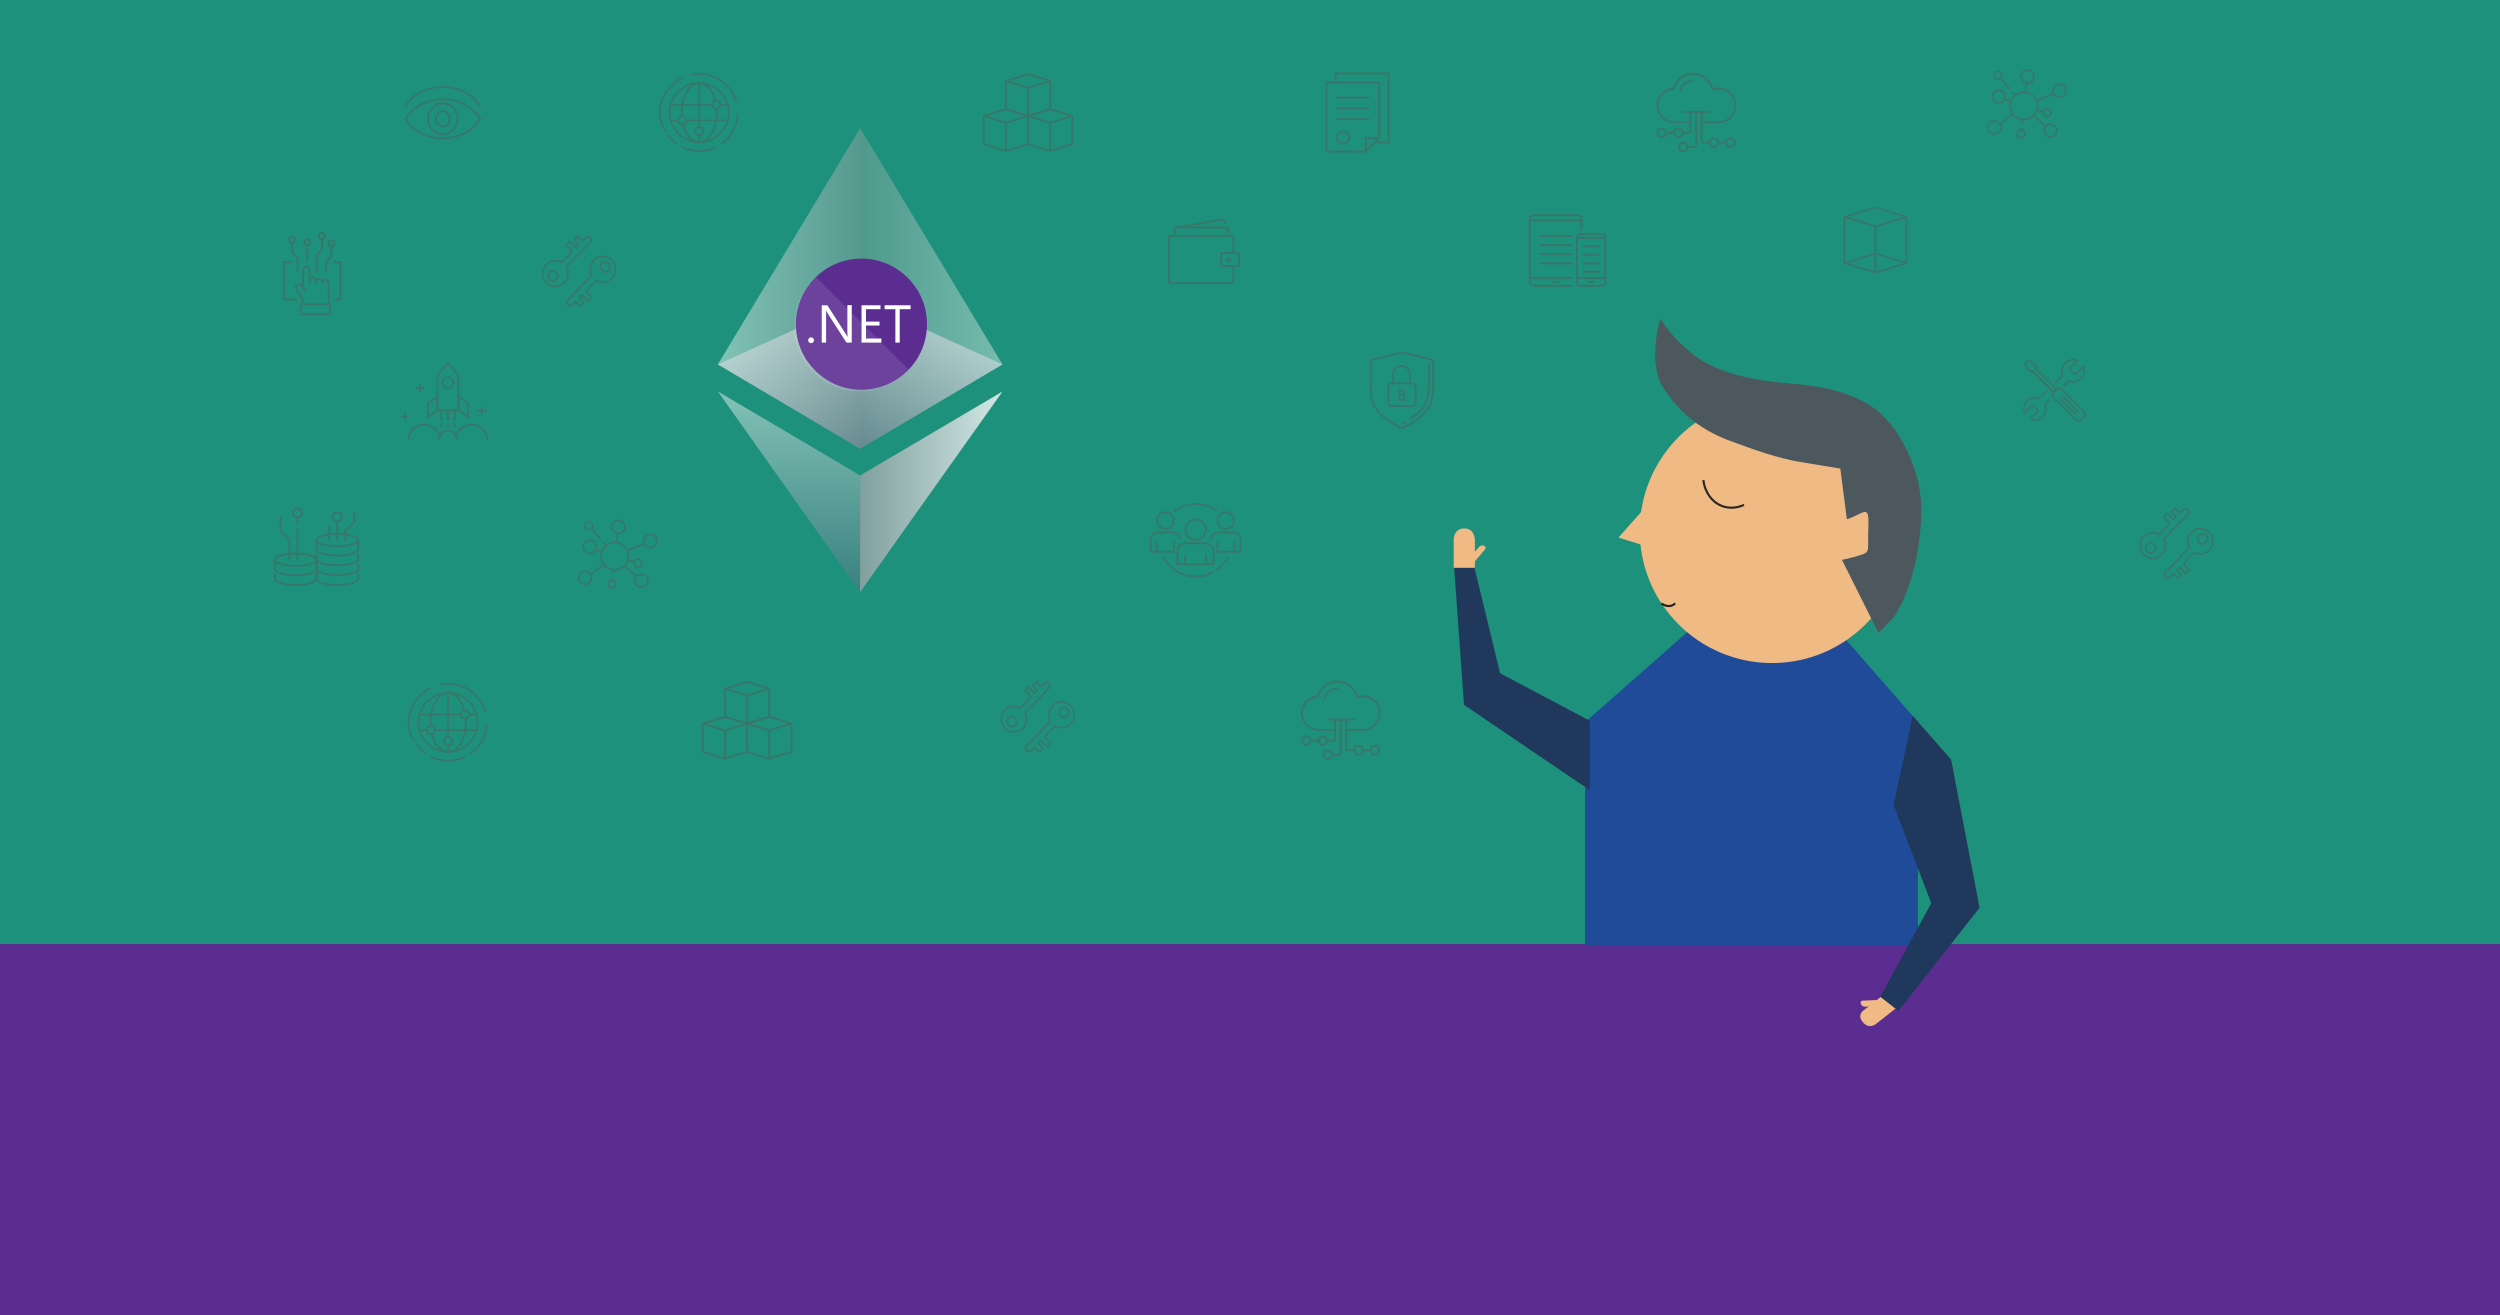 <svg xmlns="http://www.w3.org/2000/svg" viewBox="0 0 2349 1236"><rect x="0" y="0" width="2349" height="1236" fill="#333333" stroke="none"/><style>.st1{fill:#37776b}.st2{fill:#5c2d91}.st4{fill:#efba84}.st8{fill:#1f385b}</style><g id="Background"><path fill="#1d917b" d="M-12-21h2377v1109H-12z"/><path class="st1" d="M976.4 707.4c-.2 0-.4-.1-.6-.2l-3.8-3.9-2.4 2.4c-1.5 1.6-4 1.6-5.6 0-1.5-1.6-1.5-4.1 0-5.7l22.1-22.6c-2.4-4.9-1.5-11 2.3-14.9 2.4-2.4 5.6-3.8 8.9-3.8 3.4 0 6.5 1.3 8.9 3.8s3.7 5.7 3.7 9.1c0 3.4-1.3 6.7-3.7 9.1-3.9 3.9-9.8 4.9-14.6 2.4l-9.2 9.4 5.1 5.2c.3.3.3.8 0 1.2l-3.4 3.5c-.3.3-.8.3-1.1 0l-5.1-5.2-1.5 1.5 3.8 3.9c.3.3.3.8 0 1.2l-3.4 3.5c.1 0-.2.1-.4.1zm-4.3-6.1c.2 0 .4.1.6.2l3.8 3.9 2.3-2.3-3.8-3.9c-.3-.3-.3-.8 0-1.2l2.6-2.6c.3-.3.8-.3 1.1 0l5.1 5.2 2.3-2.3-5.1-5.2c-.3-.3-.3-.8 0-1.2l10.1-10.4c.3-.3.6-.3 1-.1 4.3 2.5 9.7 1.8 13.2-1.8 2.1-2.1 3.2-5 3.2-8s-1.1-5.8-3.2-8c-2.1-2.1-4.9-3.3-7.8-3.3-2.9 0-5.7 1.2-7.8 3.3-3.5 3.6-4.2 9.1-1.8 13.5.2.3.1.7-.1 1l-22.5 23c-.9.9-.9 2.5 0 3.4.9.9 2.4.9 3.3 0l2.9-3c.2-.2.4-.2.6-.2zm27.5-26.3c-1.4 0-2.8-.5-3.8-1.6-1-1-1.6-2.4-1.6-3.9s.6-2.9 1.6-3.9c2.1-2.2 5.6-2.2 7.7 0 2.1 2.2 2.1 5.7 0 7.9-1.2.9-2.5 1.5-3.9 1.5zm0-9.5c-1 0-2 .4-2.7 1.1-.7.7-1.1 1.7-1.1 2.8 0 1 .4 2 1.1 2.8 1.5 1.5 3.9 1.5 5.4 0 1.5-1.5 1.5-4 0-5.5-.8-.8-1.8-1.2-2.7-1.2zm-46.9 23.1c-3.4 0-6.5-1.3-8.9-3.8-2.4-2.4-3.7-5.7-3.7-9.1 0-3.4 1.3-6.7 3.7-9.1 3.9-3.9 9.8-4.9 14.6-2.4l9.2-9.4-5.1-5.2c-.3-.3-.3-.8 0-1.2l3.4-3.5c.3-.3.8-.3 1.1 0l5.1 5.2 1.5-1.5-3.8-3.9c-.1-.2-.2-.4-.2-.6 0-.2.1-.4.2-.6l3.4-3.5c.3-.3.8-.3 1.1 0l3.8 3.9 2.4-2.4c1.5-1.5 4.1-1.5 5.6 0 .7.8 1.2 1.8 1.2 2.8 0 1.1-.4 2.1-1.2 2.8L964 669.9c2.4 4.9 1.5 11-2.3 14.9-2.4 2.4-5.6 3.8-9 3.8zm0-24.2c-2.9 0-5.7 1.1-7.8 3.3-2.1 2.1-3.2 5-3.2 8s1.1 5.8 3.2 8c2.1 2.1 4.9 3.3 7.8 3.3 2.9 0 5.7-1.2 7.8-3.3 3.5-3.6 4.2-9.1 1.8-13.5-.2-.3-.1-.7.1-1l22.5-23c.4-.5.7-1.1.7-1.7s-.2-1.2-.7-1.7c-.9-.9-2.4-.9-3.3 0l-2.9 3c-.3.3-.8.3-1.1 0l-3.8-3.9-2.3 2.3 3.8 3.9c.3.3.3.8 0 1.2l-2.6 2.6c-.3.3-.8.3-1.1 0l-5.1-5.2-2.3 2.3 5.1 5.2c.3.3.3.8 0 1.2l-10.1 10.4c-.3.3-.6.3-1 .1-1.7-1-3.6-1.5-5.5-1.5zm-2.1 19c-1.4 0-2.8-.5-3.8-1.6-1-1-1.6-2.4-1.6-3.9s.6-2.9 1.6-3.9c2.1-2.2 5.6-2.2 7.7 0 1 1 1.6 2.4 1.6 3.9s-.6 2.9-1.6 3.9c-1.1 1-2.5 1.6-3.9 1.6zm0-9.5c-1 0-2 .4-2.7 1.1-.7.7-1.1 1.7-1.1 2.8 0 1 .4 2 1.1 2.8 1.5 1.5 3.9 1.5 5.4 0 .7-.7 1.1-1.7 1.1-2.8 0-1-.4-2-1.1-2.8-.7-.7-1.7-1.1-2.7-1.1z"/></g><g id="Background_network"><path class="st1" d="M1317.3 403.3c-.1 0-.3 0-.4-.1-22.3-10.8-29.8-20.7-29.8-39.2v-25.7c0-.4.3-.8.7-.9l29.3-7.1h.4l29.3 7.1c.4.1.7.4.7.9V364c0 18.5-7.5 28.4-29.8 39.2-.2.1-.3.1-.4.1zm-28.5-64.3v25c0 17.6 7.2 27.1 28.4 37.4 21.2-10.3 28.4-19.8 28.4-37.4v-25l-28.4-6.9-28.4 6.9z"/><path class="st1" d="M1317.3 399.1c-.3 0-.6-.2-.8-.5-.2-.4-.1-1 .4-1.2 1.3-.7 2.5-1.3 3.6-2 .4-.2 1-.1 1.2.3.2.4.1 1-.3 1.2-1.2.7-2.4 1.3-3.7 2-.2.1-.3.2-.4.2zm8.3-4.9c-.3 0-.6-.1-.7-.4-.3-.4-.2-.9.2-1.2 11.9-8 16.6-16.3 16.6-29.7v-20.8c0-.5.4-.9.9-.9s.9.4.9.9v20.8c0 13.9-5 22.9-17.3 31.2-.3.1-.5.1-.6.1z"/><path class="st1" d="M1326.9 382.4h-19.1c-2.3 0-4.2-1.8-4.2-3.9v-15.3c0-2.1 1.9-3.9 4.2-3.9h19.1c2.3 0 4.2 1.8 4.2 3.9v15.3c0 2.2-1.9 3.9-4.2 3.9zm-19.1-21.3c-1.3 0-2.4 1-2.4 2.1v15.3c0 1.2 1.1 2.1 2.4 2.1h19.1c1.3 0 2.4-1 2.4-2.1v-15.3c0-1.2-1.1-2.1-2.4-2.1h-19.1z"/><path class="st1" d="M1320.1 376.6h-6.1c-.3 0-.5-.1-.7-.4-.2-.2-.2-.5-.1-.8l1.6-4.6c-.6-.6-1-1.3-1-2.2 0-1.7 1.5-3 3.3-3 1.8 0 3.3 1.4 3.3 3 0 .8-.4 1.6-1 2.2l1.6 4.6c.1.3 0 .6-.1.8-.3.3-.5.4-.8.4zm-4.9-1.7h3.7l-1.4-4.1c-.1-.4 0-.8.4-1 .4-.2.7-.6.7-1.1 0-.7-.7-1.3-1.5-1.3-.9 0-1.6.6-1.6 1.3 0 .4.3.8.7 1.1.4.2.5.6.4 1l-1.4 4.1zm9.7-14.1c-.5 0-.9-.4-.9-.9v-8.1c0-3.9-3.2-7.1-7.1-7.1s-7.1 3.2-7.1 7.1v8.1c0 .5-.4.9-.9.9s-.9-.4-.9-.9v-8.1c0-4.9 4-8.8 8.8-8.8s8.8 4 8.8 8.8v8.1c.2.5-.2.9-.7.9zm248-235h-7.5c-.5 0-.9-.4-.9-.9s.4-.9.9-.9h7.5c.5 0 .9.4.9.9s-.4.9-.9.9zm13.8 0h-5.8c-.5 0-.9-.4-.9-.9s.4-.9.9-.9h5.8c.5 0 .8-.4.8-.8v-18c0-.5.4-.9.9-.9s.9.4.9.9v18c.1 1.4-1.1 2.6-2.6 2.6z"/><path class="st1" d="M1614.8 115.7h-16c-.5 0-.9-.4-.9-.9V106h-8.6v8.7c0 .5-.4.9-.9.9h-16.1c-8.9-.4-15.9-7.7-15.9-16.6 0-8.7 6.6-15.8 15.2-16.6 2.6-8.3 10.3-14.1 19-14.1 9 0 16.9 6.1 19.2 14.7 1.6-.5 3.3-.8 4.9-.8 9.2 0 16.6 7.5 16.6 16.6.2 9.5-7.3 16.9-16.5 16.9zm-15.1-1.8h15.1c8.2 0 14.8-6.7 14.8-14.8 0-8.2-6.7-14.8-14.8-14.8-1.8 0-3.6.3-5.3 1-.2.1-.5.1-.7 0-.2-.1-.4-.3-.4-.6-1.8-8.3-9.2-14.3-17.7-14.3-8.1 0-15.3 5.5-17.5 13.4-.1.4-.4.6-.8.7-7.9.4-14.1 6.9-14.1 14.8s6.2 14.4 14.2 14.8h15.2v-8.7c0-.5.4-.9.9-.9h10.4c.5 0 .9.4.9.9v8.5z"/><path class="st1" d="M1578.9 85.5h-.2a.8.8 0 0 1-.6-1.1c1.5-5.6 6.7-9.5 12.5-9.5.5 0 .9.4.9.9s-.4.9-.9.9c-5 0-9.4 3.4-10.7 8.2-.2.3-.6.6-1 .6zm27.5 20.5h-24.8c-.5 0-.9-.4-.9-.9s.4-.9.9-.9h24.8c.5 0 .9.4.9.9s-.4.9-.9.9zm-45 23.8c-2.7 0-4.9-2.2-4.9-4.9s2.2-4.9 4.9-4.9 4.9 2.2 4.9 4.9-2.2 4.9-4.9 4.9zm0-8.1c-1.7 0-3.1 1.4-3.1 3.1 0 1.7 1.4 3.1 3.1 3.1 1.7 0 3.1-1.4 3.1-3.1 0-1.7-1.4-3.1-3.1-3.1zm15.5 8.1c-2.7 0-4.9-2.2-4.9-4.9s2.2-4.9 4.9-4.9 4.9 2.2 4.9 4.9-2.2 4.9-4.9 4.9zm0-8.1c-1.7 0-3.1 1.4-3.1 3.1 0 1.7 1.4 3.1 3.1 3.1 1.7 0 3.1-1.4 3.1-3.1 0-1.7-1.4-3.1-3.1-3.1zm45 13.1h-7.5c-.5 0-.9-.4-.9-.9s.4-.9.9-.9h7.5c.5 0 .9.4.9.9s-.4.9-.9.9z"/><path class="st1" d="M1606.4 134.8h-5.8c-1.5 0-2.6-1.2-2.6-2.6v-27c0-.5.4-.9.9-.9s.9.4.9.9v27c0 .5.4.8.8.8h5.8c.5 0 .9.4.9.9s-.4.9-.9.9zm19.5 4c-2.7 0-4.9-2.2-4.9-4.9s2.2-4.9 4.9-4.9 4.9 2.2 4.9 4.9-2.2 4.9-4.9 4.9zm0-8c-1.7 0-3.1 1.4-3.1 3.1 0 1.7 1.4 3.1 3.1 3.1 1.7 0 3.1-1.4 3.1-3.1 0-1.7-1.4-3.1-3.1-3.1z"/><path class="st1" d="M1610.4 138.8c-2.7 0-4.9-2.2-4.9-4.9s2.2-4.9 4.9-4.9 4.9 2.2 4.9 4.9-2.2 4.9-4.9 4.9zm0-8c-1.7 0-3.1 1.4-3.1 3.1 0 1.7 1.4 3.1 3.1 3.1 1.7 0 3.1-1.4 3.1-3.1 0-1.7-1.4-3.1-3.1-3.1zm-18.5 8.2h-5.8c-.5 0-.9-.4-.9-.9s.4-.9.9-.9h5.8c.5 0 .8-.4.8-.8v-31.2c0-.5.4-.9.9-.9s.9.4.9.9v31.2c0 1.4-1.1 2.6-2.6 2.6z"/><path class="st1" d="M1581.6 143c-2.7 0-4.9-2.2-4.9-4.9s2.2-4.9 4.9-4.9 4.9 2.2 4.9 4.9-2.2 4.9-4.9 4.9zm0-8c-1.7 0-3.1 1.4-3.1 3.1 0 1.7 1.4 3.1 3.1 3.1 1.7 0 3.1-1.4 3.1-3.1 0-1.7-1.4-3.1-3.1-3.1zM277.8 532.6c-9.9 0-20.4-2.3-20.4-6.7s10.5-6.7 20.4-6.7 20.4 2.3 20.4 6.7c.1 4.4-10.5 6.7-20.4 6.7zm0-11.6c-11.6 0-18.7 2.9-18.7 4.9s7.1 4.9 18.7 4.9 18.7-2.9 18.7-4.9-7.1-4.9-18.7-4.9z"/><path class="st1" d="M277.8 541.4c-9.9 0-20.4-2.3-20.4-6.7v-8.8c0-.5.4-.9.9-.9s.9.4.9.9v8.8c0 2.1 7.1 4.9 18.7 4.9s18.7-2.9 18.7-4.9v-8.2c0-.5.4-.9.9-.9s.9.4.9.9v8.2c-.1 4.3-10.7 6.7-20.6 6.7z"/><path class="st1" d="M277.8 550.5c-9.9 0-20.4-2.3-20.4-6.7v-3.9c0-.5.4-.9.9-.9s.9.4.9.9v3.9c0 2.1 7.1 4.9 18.7 4.9s18.7-2.9 18.7-4.9v-3.9c0-.5.4-.9.9-.9s.9.4.9.9v3.9c-.1 4.3-10.7 6.7-20.6 6.7zm39.1-36.3c-9.9 0-20.4-2.3-20.4-6.7 0-4.3 10.5-6.7 20.4-6.7 9.9 0 20.4 2.3 20.4 6.7.1 4.3-10.5 6.7-20.4 6.7zm0-11.6c-11.6 0-18.7 2.9-18.7 4.9s7.1 4.9 18.7 4.9 18.7-2.9 18.7-4.9-7.1-4.9-18.7-4.9z"/><path class="st1" d="M316.9 522.9c-9.9 0-20.4-2.3-20.4-6.7v-8.8c0-.5.4-.9.9-.9s.9.4.9.9v8.8c0 2.1 7.1 4.9 18.7 4.9s18.7-2.9 18.7-4.9V508c0-.5.4-.9.9-.9s.9.4.9.9v8.2c-.1 4.4-10.7 6.7-20.6 6.7z"/><path class="st1" d="M316.9 532c-9.9 0-20.4-2.3-20.4-6.7v-3.9c0-.5.4-.9.9-.9s.9.4.9.9v3.9c0 2.1 7.1 4.9 18.7 4.9s18.7-2.9 18.7-4.9v-3.9c0-.5.4-.9.9-.9s.9.4.9.9v3.9c-.1 4.4-10.7 6.7-20.6 6.7z"/><path class="st1" d="M316.9 541.2c-9.9 0-20.4-2.3-20.4-6.7v-3.9c0-.5.4-.9.9-.9s.9.4.9.9v3.9c0 2.1 7.1 4.9 18.7 4.9s18.7-2.9 18.7-4.9v-3.9c0-.5.4-.9.9-.9s.9.4.9.9v3.9c-.1 4.4-10.7 6.7-20.6 6.7z"/><path class="st1" d="M316.9 550.5c-9.9 0-20.4-2.3-20.4-6.7v-18.4c0-.5.4-.9.9-.9s.9.4.9.9v18.4c0 2.1 7.1 4.9 18.7 4.9s18.7-2.9 18.7-4.9v-3.9c0-.5.4-.9.9-.9s.9.4.9.9v3.9c-.1 4.3-10.7 6.7-20.6 6.7zM272 526.8c-.5 0-.9-.4-.9-.9v-18.6l-8.1-7.6c-.2-.2-.3-.4-.3-.6v-12.8c0-.5.4-.9.9-.9s.9.4.9.9v12.4l8.1 7.6c.2.2.3.4.3.6v19c0 .5-.4.9-.9.9zm52.6-18.4c-.5 0-.9-.4-.9-.9v-9.1c0-.2.1-.5.3-.6l8.1-7.6v-8.7c0-.5.4-.9.9-.9s.9.4.9.9v9c0 .2-.1.5-.3.6l-8.1 7.6v8.8c0 .5-.4.9-.9.9zm-45.1 18.4c-.5 0-.9-.4-.9-.9v-28c0-.5.4-.9.9-.9s.9.4.9.9v28c0 .5-.4.9-.9.9zm0-33.8c-.5 0-.9-.4-.9-.9v-5.6c0-.5.4-.9.9-.9s.9.4.9.9v5.6c0 .5-.4.9-.9.9z"/><path class="st1" d="M279.5 487.2c-2.9 0-5.2-2.3-5.2-5.2s2.3-5.2 5.2-5.2c2.9 0 5.2 2.3 5.2 5.2s-2.4 5.2-5.2 5.2zm0-8.6c-1.9 0-3.4 1.5-3.4 3.4s1.5 3.4 3.4 3.4 3.4-1.5 3.4-3.4-1.6-3.4-3.4-3.4zm37.4 29.8c-.5 0-.9-.4-.9-.9V490c0-.5.4-.9.9-.9s.9.4.9.9v17.5c0 .5-.4.9-.9.9z"/><path class="st1" d="M316.9 490.9c-2.9 0-5.2-2.3-5.2-5.2 0-2.9 2.3-5.2 5.2-5.2s5.2 2.3 5.2 5.2c0 2.9-2.3 5.2-5.2 5.2zm0-8.6c-1.9 0-3.4 1.5-3.4 3.4s1.5 3.4 3.4 3.4 3.4-1.5 3.4-3.4-1.5-3.4-3.4-3.4zm-7.6 26.1c-.5 0-.9-.4-.9-.9v-12.4c0-.5.4-.9.9-.9s.9.4.9.9v12.4c0 .5-.4.9-.9.9zm785.8-10.6c-4.8 0-8.7-3.9-8.7-8.7 0-4.8 3.9-8.7 8.7-8.7 4.8 0 8.7 3.9 8.7 8.7 0 4.8-3.9 8.7-8.7 8.7zm0-15.7c-3.8 0-7 3.1-7 7 0 3.8 3.1 7 7 7 3.8 0 7-3.1 7-7-.1-3.8-3.2-7-7-7zm8 37.2h-21.8c-.5 0-.9-.4-.9-.9v-12c0-3.8 3.1-6.9 6.9-6.9h15.4c3.8 0 6.9 3.1 6.9 6.9 0 .5-.4.9-.9.9s-.9-.4-.9-.9c0-2.9-2.3-5.2-5.2-5.2h-15.4c-2.9 0-5.2 2.3-5.2 5.2v11.1h21c.5 0 .9.4.9.9.1.5-.3.9-.8.9z"/><path class="st1" d="M1103.1 519.3c-.5 0-.9-.4-.9-.9v-9c0-.5.4-.9.9-.9s.9.4.9.9v9c0 .5-.4.9-.9.9zm-16.1 0c-.5 0-.9-.4-.9-.9v-9c0-.5.4-.9.9-.9s.9.4.9.9v9c0 .5-.4.9-.9.9zm78.6 0h-21.8c-.5 0-.9-.4-.9-.9s.4-.9.9-.9h21v-11.1c0-2.9-2.3-5.2-5.2-5.2h-15.4c-2.9 0-5.2 2.3-5.2 5.2 0 .5-.4.9-.9.9s-.9-.4-.9-.9c0-3.8 3.1-6.9 6.9-6.9h15.4c3.8 0 6.9 3.1 6.9 6.9v12c0 .5-.4.9-.8.9zm-13.8-21.5c-4.8 0-8.7-3.9-8.7-8.7 0-4.8 3.9-8.7 8.7-8.7 4.8 0 8.7 3.9 8.7 8.7 0 4.8-3.9 8.7-8.7 8.7zm0-15.7c-3.8 0-7 3.1-7 7 0 3.8 3.1 7 7 7 3.8 0 7-3.1 7-7 0-3.8-3.2-7-7-7z"/><path class="st1" d="M1143.7 519.3c-.5 0-.9-.4-.9-.9v-9c0-.5.4-.9.9-.9s.9.4.9.9v9c0 .5-.4.9-.9.9zm16.1 0c-.5 0-.9-.4-.9-.9v-9c0-.5.4-.9.9-.9s.9.4.9.9v9c0 .5-.4.9-.9.9zm-36.4 23.3c-12.9 0-24.8-7.1-30.9-18.5-.2-.4-.1-.9.3-1.2.4-.2.9-.1 1.2.3 5.8 10.9 17.1 17.6 29.4 17.6 5.3 0 10.6-1.3 15.3-3.7.4-.2.9-.1 1.2.4.2.4.1.9-.4 1.2-4.9 2.6-10.5 3.9-16.1 3.9zm19.7-6.2c-.3 0-.5-.1-.7-.4-.3-.4-.2-.9.2-1.2 2.1-1.5 4-3.2 5.8-5.2.3-.4.9-.4 1.2-.1.4.3.4.9.1 1.2-1.8 2-3.8 3.9-6.1 5.4-.1.2-.3.3-.5.3zm8.1-8.1c-.2 0-.3-.1-.5-.2-.4-.3-.5-.8-.2-1.2.8-1.2 1.6-2.4 2.3-3.7.2-.4.7-.6 1.2-.3.4.2.6.7.3 1.2-.7 1.3-1.5 2.6-2.4 3.9-.2.2-.4.3-.7.3zm-8.1-48.1c-.2 0-.3 0-.5-.1-5.5-3.7-11.9-5.7-18.6-5.7-3.3 0-6.6.5-9.8 1.5-.4.1-.9-.1-1.1-.6-.1-.5.1-.9.6-1.1 3.3-1 6.8-1.5 10.3-1.5 7 0 13.8 2.1 19.6 6 .4.3.5.8.2 1.2-.1.1-.4.3-.7.3zm-39.4.8c-.3 0-.5-.1-.7-.3-.3-.4-.2-.9.2-1.2 2.4-1.8 5-3.2 7.8-4.3.4-.2.9 0 1.1.5.2.4 0 .9-.5 1.1-2.6 1.1-5.1 2.4-7.4 4.1-.1.1-.3.1-.5.1z"/><path class="st1" d="M1123.4 508.2c-5.8 0-10.5-4.7-10.5-10.5s4.7-10.5 10.5-10.5 10.5 4.7 10.5 10.5-4.7 10.5-10.5 10.5zm0-19.3c-4.9 0-8.8 4-8.8 8.8 0 4.9 4 8.8 8.8 8.8s8.8-4 8.8-8.8c0-4.9-3.9-8.8-8.8-8.8zm17 42.2h-34c-.5 0-.9-.4-.9-.9V518c0-4.6 3.8-8.4 8.4-8.4h19c4.6 0 8.4 3.8 8.4 8.4v12.3c0 .4-.4.8-.9.8zm-33.1-1.7h32.3V518c0-3.7-3-6.6-6.6-6.6h-19c-3.7 0-6.6 3-6.6 6.6v11.4z"/><path class="st1" d="M1133.4 531.1c-.5 0-.9-.4-.9-.9v-8.6c0-.5.4-.9.9-.9s.9.4.9.9v8.6c-.1.5-.5.9-.9.9zm-19.9 0c-.5 0-.9-.4-.9-.9v-8.6c0-.5.4-.9.9-.9s.9.4.9.9v8.6c-.1.5-.5.9-.9.9zM966 83.4h-.3L945 77c-.4-.1-.6-.5-.6-.9s.3-.8.6-.9l20.8-6.4c.2-.1.4-.1.5 0l20.8 6.4c.4.1.6.5.6.9s-.3.8-.6.9l-20.8 6.4h-.3zm-17.7-7.3l17.7 5.4 17.7-5.4-17.7-5.4-17.7 5.4zm17.7 33.7h-.3l-20.8-6.4c-.5-.1-.8-.7-.6-1.1.1-.5.7-.8 1.1-.6L966 108l20.5-6.3c.5-.2 1 .1 1.1.6.1.5-.1 1-.6 1.1l-20.8 6.4h-.2z"/><path class="st1" d="M966 109.8c-.5 0-.9-.4-.9-.9V82.5c0-.5.4-.9.9-.9s.9.4.9.9V109c0 .4-.4.8-.9.8zm20.8-6.3c-.5 0-.9-.4-.9-.9V76.1c0-.5.4-.9.9-.9s.9.4.9.9v26.5c0 .5-.4.9-.9.9zm-41.6 0c-.5 0-.9-.4-.9-.9V76.1c0-.5.4-.9.9-.9s.9.4.9.9v26.5c0 .5-.4.9-.9.9z"/><path class="st1" d="M986.8 116.2h-.3l-20.8-6.4c-.4-.1-.6-.5-.6-.9s.3-.8.6-.9l20.8-6.4c.2-.1.4-.1.5 0l20.8 6.4c.4.1.6.5.6.9s-.3.8-.6.9l-20.8 6.4h-.2zm-17.7-7.3l17.7 5.4 17.7-5.4-17.7-5.4-17.7 5.4zm17.7 33.8h-.3l-20.8-6.4c-.5-.1-.8-.7-.6-1.1.1-.5.7-.8 1.1-.6l20.5 6.3 20.5-6.3c.5-.2 1 .1 1.1.6.1.5-.1 1-.6 1.1l-20.8 6.4c.1-.1 0 0-.1 0z"/><path class="st1" d="M986.8 142.7c-.5 0-.9-.4-.9-.9v-26.5c0-.5.4-.9.9-.9s.9.4.9.9v26.5c0 .4-.4.9-.9.9zm20.8-6.4c-.5 0-.9-.4-.9-.9v-26.5c0-.5.4-.9.9-.9s.9.4.9.9v26.5c0 .5-.4.9-.9.9zm-41.6 0c-.5 0-.9-.4-.9-.9v-26.5c0-.5.4-.9.9-.9s.9.4.9.9v26.5c0 .5-.4.9-.9.9z"/><path class="st1" d="M945.2 116.2h-.3l-20.8-6.4c-.4-.1-.6-.5-.6-.9s.3-.8.6-.9l20.8-6.4c.2-.1.4-.1.5 0l20.8 6.4c.4.1.6.5.6.9s-.3.8-.6.9l-20.8 6.4h-.2zm-17.6-7.3l17.7 5.4 17.7-5.4-17.7-5.4-17.7 5.4zm17.6 33.8h-.3l-20.8-6.4c-.5-.1-.8-.7-.6-1.1.1-.5.7-.8 1.1-.6l20.5 6.3 20.5-6.3c.5-.2 1 .1 1.1.6.1.5-.1 1-.6 1.1l-20.8 6.4c.1-.1 0 0-.1 0z"/><path class="st1" d="M945.2 142.7c-.5 0-.9-.4-.9-.9v-26.5c0-.5.4-.9.9-.9s.9.4.9.9v26.5c0 .4-.4.9-.9.9zm20.8-6.4c-.5 0-.9-.4-.9-.9v-26.5c0-.5.4-.9.9-.9s.9.4.9.9v26.5c0 .5-.4.9-.9.9zm-41.6 0c-.5 0-.9-.4-.9-.9v-26.5c0-.5.4-.9.9-.9s.9.4.9.9v26.5c0 .5-.4.9-.9.9zm-232.6-40c-.4 0-.7-.2-.8-.6-1.7-5.6-4.7-10.8-8.9-15-8.6-8.6-20.7-12.1-32.6-9.6-.4.1-.9-.2-1-.6-.1-.4.2-.9.6-1 12.4-2.7 25.1 1.1 34.1 10 4.4 4.4 7.6 9.8 9.3 15.7.1.4-.1.9-.6 1 0 0 0 .1-.1.1zm-66.4 28.1c-.3 0-.5-.1-.7-.4-9.4-13.7-6.9-32 6.1-44.5 3.1-3 6.4-5.3 9.7-7 .4-.2.9 0 1.1.4.2.4 0 .9-.4 1.1-3.2 1.6-6.3 3.8-9.3 6.7-12.4 11.9-14.8 29.3-5.9 42.4.3.4.2.9-.2 1.1-.1.1-.2.2-.4.2zm9.6 11c-.2 0-.4-.1-.5-.2-1.3-1-2.5-2.1-3.7-3.3-1.3-1.3-2.6-2.8-3.7-4.3-.3-.4-.2-.9.2-1.2.4-.3.9-.2 1.2.2 1.1 1.5 2.3 2.9 3.5 4.1 1.1 1.1 2.3 2.2 3.6 3.1.4.3.4.8.2 1.2-.3.3-.6.4-.8.4zm22 7.4c-5.5 0-11-1.2-16-3.6-.4-.2-.6-.7-.4-1.1.2-.4.7-.6 1.1-.4 9.5 4.6 21 4.6 30.5 0 .4-.2.9 0 1.1.4.2.4 0 .9-.4 1.1-5 2.4-10.4 3.6-15.9 3.6zm20.8-6.5c-.3 0-.5-.1-.7-.4-.3-.4-.2-.9.2-1.2 1.7-1.2 3.3-2.5 4.7-4 6.2-6.2 9.9-14.4 10.3-23.1 0-.5.4-.8.9-.8s.8.4.8.9c-.5 9.1-4.3 17.7-10.8 24.2-1.5 1.5-3.2 2.9-4.9 4.1-.1.2-.3.3-.5.3z"/><path class="st1" d="M657 134.4c-15.8 0-28.6-12.8-28.6-28.6s12.8-28.6 28.6-28.6 28.6 12.8 28.6 28.6-12.8 28.6-28.6 28.6zm0-55.6c-14.9 0-27 12.1-27 27s12.1 27 27 27 27-12.1 27-27-12.1-27-27-27z"/><path class="st1" d="M657 134.4c-7 0-13.3-6.7-16-17.2-.1-.4.1-.9.6-1 .4-.1.9.1 1 .6 2.6 9.7 8.2 16 14.4 16 8.7 0 15.8-12.1 15.8-27 0-1.1 0-2.3-.1-3.4 0-.5.3-.9.8-.9s.9.3.9.8c.1 1.2.1 2.4.1 3.5-.1 15.7-7.9 28.6-17.5 28.6zm-16.5-24.6c-.4 0-.8-.3-.8-.8-.1-1.1-.1-2.1-.1-3.2 0-15.8 7.8-28.6 17.4-28.6 7 0 13.3 6.8 16 17.3.1.4-.1.9-.6 1-.4.1-.9-.1-1-.6-2.6-9.7-8.2-16-14.4-16-8.7 0-15.8 12.1-15.8 27 0 1.1 0 2.1.1 3.1 0 .3-.3.7-.8.8z"/><path class="st1" d="M657 134.4c-.5 0-.8-.4-.8-.8v-6.4c0-.5.4-.8.8-.8.5 0 .8.4.8.8v6.4c0 .4-.3.8-.8.8zm0-14.1c-.5 0-.8-.4-.8-.8V78c0-.5.4-.8.8-.8.5 0 .8.4.8.8v41.5c0 .4-.3.8-.8.8zm26.4-21.1h-6.6c-.5 0-.8-.4-.8-.8 0-.5.4-.8.8-.8h6.6c.5 0 .8.4.8.8 0 .5-.3.8-.8.8z"/><path class="st1" d="M669.1 99.2h-38.5c-.5 0-.8-.4-.8-.8 0-.5.4-.8.8-.8h38.5c.5 0 .8.4.8.8 0 .5-.4.8-.8.8zm14.3 14.7h-38.6c-.5 0-.8-.4-.8-.8 0-.5.4-.8.8-.8h38.6c.5 0 .8.4.8.8s-.3.8-.8.8zm-46.3 0h-6.5c-.5 0-.8-.4-.8-.8 0-.5.4-.8.8-.8h6.5c.5 0 .8.4.8.8s-.4.8-.8.8z"/><path class="st1" d="M672.9 103.1c-2.6 0-4.7-2.1-4.7-4.7s2.1-4.7 4.7-4.7 4.7 2.1 4.7 4.7-2.1 4.7-4.7 4.7zm0-7.7c-1.7 0-3 1.4-3 3 0 1.7 1.4 3 3 3 1.7 0 3-1.4 3-3 .1-1.7-1.3-3-3-3zm-32 22.4c-2.6 0-4.7-2.1-4.7-4.7s2.1-4.7 4.7-4.7 4.7 2.1 4.7 4.7-2.1 4.7-4.7 4.7zm0-7.8c-1.7 0-3 1.4-3 3 0 1.7 1.4 3 3 3 1.7 0 3-1.4 3-3 .1-1.6-1.3-3-3-3zm16.1 18c-2.6 0-4.7-2.1-4.7-4.7s2.1-4.7 4.7-4.7 4.7 2.1 4.7 4.7-2.1 4.7-4.7 4.7zm0-7.7c-1.7 0-3 1.4-3 3 0 1.7 1.4 3 3 3s3-1.4 3-3c0-1.7-1.3-3-3-3zm1244.6-7c-7.6 0-13.7-6.2-13.7-13.7 0-7.6 6.2-13.7 13.7-13.7 7.6 0 13.7 6.2 13.7 13.7.1 7.6-6.1 13.7-13.7 13.7zm0-25.9c-6.7 0-12.1 5.4-12.1 12.1 0 6.7 5.4 12.1 12.1 12.1 6.7 0 12.1-5.4 12.1-12.1.1-6.6-5.4-12.1-12.1-12.1zm3.5-8.6c-3.8 0-6.9-3.1-6.9-6.9 0-3.8 3.1-6.9 6.9-6.9 3.8 0 6.9 3.1 6.9 6.9 0 3.8-3.1 6.9-6.9 6.9zm0-12.2c-2.9 0-5.3 2.4-5.3 5.3s2.4 5.3 5.3 5.3 5.3-2.4 5.3-5.3-2.4-5.3-5.3-5.3zm29.9 25.6c-3.8 0-6.9-3.1-6.9-6.9 0-3.8 3.1-6.9 6.9-6.9 3.8 0 6.9 3.1 6.9 6.9 0 3.8-3.1 6.9-6.9 6.9zm0-12.2c-2.9 0-5.3 2.4-5.3 5.3s2.4 5.3 5.3 5.3 5.3-2.4 5.3-5.3c0-3-2.3-5.3-5.3-5.3zm-8.4 49.6c-3.8 0-6.9-3.1-6.9-6.9 0-3.8 3.1-6.9 6.9-6.9s6.9 3.1 6.9 6.9c0 3.8-3.1 6.9-6.9 6.9zm0-12.2c-2.9 0-5.3 2.4-5.3 5.3s2.4 5.3 5.3 5.3 5.3-2.4 5.3-5.3-2.4-5.3-5.3-5.3zm-52.8 9.3c-3.8 0-6.9-3.1-6.9-6.9s3.1-6.9 6.9-6.9c3.8 0 6.9 3.1 6.9 6.9s-3.1 6.9-6.9 6.9zm0-12.2c-2.9 0-5.3 2.4-5.3 5.3s2.4 5.3 5.3 5.3 5.3-2.4 5.3-5.3-2.3-5.3-5.3-5.3zm4.3-16.8c-3.8 0-6.9-3.1-6.9-6.9 0-3.8 3.1-6.9 6.9-6.9s6.9 3.1 6.9 6.9c0 3.8-3.1 6.9-6.9 6.9zm0-12.2c-2.9 0-5.3 2.4-5.3 5.3s2.4 5.3 5.3 5.3 5.3-2.4 5.3-5.3-2.4-5.3-5.3-5.3z"/><path class="st1" d="M1903.2 87.4c-.1 0-.1 0 0 0-.5-.1-.9-.5-.8-.9l1-8.6c.1-.4.5-.8.9-.7.4.1.8.5.7.9l-1 8.6c-.1.4-.4.7-.8.7zm10.4 8c-.3 0-.6-.2-.7-.5-.2-.4 0-.9.4-1.1l16-6.7c.4-.2.9 0 1.1.4.2.4 0 .9-.4 1.1l-16 6.7c-.2.1-.3.1-.4.1zm8.5 24c-.2 0-.4-.1-.5-.2l-10.9-9.9c-.3-.3-.4-.8-.1-1.1.3-.3.8-.4 1.1-.1l10.9 9.9c.3.3.4.8.1 1.1-.2.2-.4.3-.6.3zm-32.9-23.1c-.1 0-.2 0-.3-.1l-5.5-2.1c-.4-.2-.6-.6-.5-1 .2-.4.6-.6 1-.5l5.5 2.1c.4.2.6.6.5 1-.1.4-.4.6-.7.6zm-10.2 21.1c-.2 0-.5-.1-.6-.3-.3-.4-.2-.9.2-1.1l12.2-9.3c.4-.3.9-.2 1.1.2.3.4.2.9-.2 1.1l-12.2 9.3c-.1.1-.3.1-.5.1zm20 13c-2.5 0-4.6-2-4.6-4.6 0-2.5 2-4.6 4.6-4.6 2.5 0 4.6 2 4.6 4.6-.1 2.6-2.1 4.6-4.6 4.6zm0-7.5c-1.6 0-2.9 1.3-2.9 2.9 0 1.6 1.3 2.9 2.9 2.9s2.9-1.3 2.9-2.9c0-1.5-1.3-2.9-2.9-2.9z"/><path class="st1" d="M1899.3 122.9c-.5 0-.8-.4-.8-.9l.2-1.6c0-.4.4-.8.9-.7.4 0 .8.4.7.9l-.2 1.6c0 .4-.4.7-.8.7zm.7-6.4s-.1 0 0 0c-.5 0-.8-.4-.8-.9l.3-3.2c0-.4.4-.8.9-.7.4 0 .8.4.7.9l-.3 3.2c-.1.4-.4.7-.8.7zm23.4-6c-.5 0-1.1-.1-1.6-.3-2.3-.9-3.5-3.5-2.6-5.9s3.5-3.5 5.9-2.6c2.3.9 3.5 3.5 2.6 5.9-.8 1.8-2.5 2.9-4.3 2.9zm0-7.5c-1.2 0-2.3.7-2.8 1.9-.6 1.5.2 3.2 1.7 3.8 1.5.6 3.2-.2 3.8-1.7.6-1.5-.2-3.2-1.7-3.8-.3-.2-.7-.2-1-.2z"/><path class="st1" d="M1919.6 105.6h-.2l-5.6-1.6c-.4-.1-.7-.6-.5-1 .1-.4.6-.7 1-.5l5.6 1.6c.4.1.7.6.5 1-.1.3-.4.5-.8.5zm-42.5-30.3c-1.2 0-2.3-.4-3.2-1.3-1.8-1.8-1.8-4.7 0-6.4 1.8-1.8 4.7-1.8 6.4 0 1.8 1.8 1.8 4.7 0 6.4-.9.8-2.1 1.3-3.2 1.3zm-2.1-2.5c1.1 1.1 3 1.1 4.2 0 1.1-1.1 1.1-3 0-4.2-1.1-1.1-3-1.1-4.2 0-1.2 1.2-1.2 3.1 0 4.2z"/><path class="st1" d="M1893.5 90.3c-.2 0-.5-.1-.6-.3l-2.1-2.4c-.3-.3-.3-.8.1-1.1.3-.3.8-.3 1.1.1l2.1 2.4c.3.3.3.8-.1 1.1-.1.1-.3.2-.5.2zm-5.2-6.1c-.2 0-.5-.1-.6-.3l-8.6-10c-.3-.3-.2-.8.1-1.1.3-.3.8-.3 1.1.1l8.6 10c.3.3.2.8-.1 1.1-.1.1-.3.2-.5.2zM545.4 288.7c-.2 0-.4-.1-.6-.2l-3.8-3.9-2.4 2.4c-1.5 1.6-4 1.6-5.6 0-1.5-1.6-1.5-4.1 0-5.7l22.1-22.6c-2.4-4.9-1.5-11 2.3-14.9 2.4-2.4 5.6-3.8 8.9-3.8 3.4 0 6.5 1.3 8.9 3.8s3.7 5.7 3.7 9.1c0 3.4-1.3 6.7-3.7 9.1-3.9 3.9-9.8 4.9-14.6 2.4l-9.2 9.4 5.1 5.2c.3.3.3.8 0 1.2l-3.4 3.5c-.3.3-.8.3-1.1 0l-5.1-5.2-1.5 1.5 3.8 3.9c.3.3.3.8 0 1.2l-3.4 3.5c.1 0-.2.1-.4.1zm-4.3-6.1c.2 0 .4.1.6.2l3.8 3.9 2.3-2.3-3.8-3.9c-.3-.3-.3-.8 0-1.2l2.6-2.6c.3-.3.8-.3 1.1 0l5.1 5.2 2.3-2.3-5.1-5.2c-.3-.3-.3-.8 0-1.2l10.1-10.4c.3-.3.6-.3 1-.1 4.3 2.5 9.7 1.8 13.2-1.8 2.1-2.1 3.2-5 3.2-8s-1.1-5.8-3.2-8c-2.1-2.1-4.9-3.3-7.8-3.3-2.9 0-5.7 1.2-7.8 3.3-3.5 3.6-4.2 9.1-1.8 13.5.2.3.1.7-.1 1l-22.5 23c-.9.9-.9 2.5 0 3.4.9.9 2.4.9 3.3 0l2.9-3c.2-.1.4-.2.6-.2zm27.5-26.3c-1.4 0-2.8-.5-3.8-1.6-1-1-1.6-2.4-1.6-3.9s.6-2.9 1.6-3.9c2.1-2.2 5.6-2.2 7.7 0s2.1 5.7 0 7.9c-1.2 1-2.5 1.5-3.9 1.5zm0-9.5c-1 0-2 .4-2.7 1.1-.7.7-1.1 1.7-1.1 2.8 0 1 .4 2 1.1 2.8 1.5 1.5 3.9 1.5 5.4 0 1.5-1.5 1.5-4 0-5.5-.8-.8-1.8-1.2-2.7-1.2zm-46.9 23.1c-3.4 0-6.5-1.3-8.9-3.8-2.4-2.4-3.7-5.7-3.7-9.1 0-3.4 1.3-6.7 3.7-9.1 3.9-3.9 9.8-4.9 14.6-2.4l9.2-9.4-5.1-5.2c-.3-.3-.3-.8 0-1.2l3.4-3.5c.3-.3.8-.3 1.1 0l5.1 5.2 1.5-1.5-3.8-3.9c-.1-.2-.2-.4-.2-.6s.1-.4.2-.6l3.4-3.5c.3-.3.8-.3 1.1 0l3.8 3.9 2.4-2.4c1.5-1.5 4.1-1.5 5.6 0 .7.8 1.2 1.8 1.2 2.8 0 1.1-.4 2.1-1.2 2.8L533 251.2c2.4 4.9 1.5 11-2.3 14.9-2.4 2.5-5.6 3.8-9 3.8zm0-24.1c-2.9 0-5.7 1.1-7.8 3.3-2.1 2.1-3.2 5-3.2 8s1.1 5.8 3.2 8c2.1 2.1 4.9 3.3 7.8 3.3 2.9 0 5.7-1.2 7.8-3.3 3.5-3.6 4.2-9.1 1.8-13.5-.2-.3-.1-.7.1-1l22.5-23c.4-.5.7-1.1.7-1.7 0-.6-.2-1.2-.7-1.7-.9-.9-2.4-.9-3.3 0l-2.9 3c-.3.3-.8.3-1.1 0l-3.8-3.9-2.3 2.3 3.8 3.9c.3.3.3.8 0 1.2l-2.6 2.6c-.3.3-.8.3-1.1 0l-5.1-5.2-2.3 2.3 5.1 5.2c.3.3.3.8 0 1.2l-10.1 10.4c-.3.3-.6.3-1 .1-1.7-1.1-3.6-1.5-5.5-1.5zm-2.1 18.9c-1.4 0-2.8-.5-3.8-1.6-1-1-1.6-2.4-1.6-3.9s.6-2.9 1.6-3.9c2.1-2.2 5.6-2.2 7.7 0 1 1 1.6 2.4 1.6 3.9s-.6 2.9-1.6 3.9c-1.1 1.1-2.5 1.6-3.9 1.6zm0-9.5c-1 0-2 .4-2.7 1.1-.7.7-1.1 1.7-1.1 2.8 0 1 .4 2 1.1 2.8 1.5 1.5 3.9 1.5 5.4 0 .7-.7 1.1-1.7 1.1-2.8 0-1-.4-2-1.1-2.8-.7-.7-1.7-1.1-2.7-1.1zm785.1-120.4h-13c-.5 0-.9-.4-.9-.9s.4-.9.9-.9h12V70h-47.8v5.8c0 .5-.4.9-.9.9s-.9-.4-.9-.9V69c0-.5.4-.9.9-.9h49.6c.5 0 .9.4.9.9v64.8c.1.6-.3 1-.8 1z"/><path class="st1" d="M1283.3 143.3h-37c-.5 0-.9-.4-.9-.9V77.6c0-.5.4-.9.9-.9h49.6c.5 0 .9.4.9.9v52.3c0 .5-.4.9-.9.9h-11.6v11.6c-.1.5-.5.9-1 .9zm-36.1-1.9h35.2v-11.6c0-.5.4-.9.9-.9h11.6V78.5h-47.8v62.9z"/><path class="st1" d="M1283.3 143.3c-.1 0-.2 0-.4-.1-.3-.1-.6-.5-.6-.8v-12.5c0-.5.4-.9.9-.9h12.5c.4 0 .7.2.8.6.1.3.1.7-.2 1L1284 143c-.2.2-.5.3-.7.3zm.9-12.6v9.4l9.4-9.4h-9.4zm1.8-38.1h-29.9c-.5 0-.9-.4-.9-.9s.4-.9.9-.9h29.9c.5 0 .9.4.9.9s-.4.9-.9.9zm0 10.1h-29.9c-.5 0-.9-.4-.9-.9s.4-.9.9-.9h29.9c.5 0 .9.4.9.9s-.4.9-.9.9zm0 10.1h-29.9c-.5 0-.9-.4-.9-.9s.4-.9.9-.9h29.9c.5 0 .9.4.9.9s-.4.9-.9.9zm-24.1 23.2a6.7 6.7 0 1 1 6.7-6.7c-.1 3.7-3 6.7-6.7 6.7zm0-11.6c-2.7 0-4.8 2.2-4.8 4.8 0 2.7 2.2 4.8 4.8 4.8 2.7 0 4.8-2.2 4.8-4.8 0-2.6-2.2-4.8-4.8-4.8zm214.7 145.2h-35.2c-2.8 0-5-2.3-5-5v-58.4c0-2.8 2.3-5 5-5h40.7c2.8 0 5 2.3 5 5v9.3c0 .5-.4 1-1 1-.5 0-1-.4-1-1v-9.3c0-1.7-1.4-3.1-3.1-3.1h-40.7c-1.7 0-3.1 1.4-3.1 3.1v58.4c0 1.7 1.4 3.1 3.1 3.1h35.2c.5 0 1 .4 1 1s-.4.9-.9.9z"/><path class="st1" d="M1476.6 262.2h-39.2c-.5 0-1-.4-1-1s.4-1 1-1h39.2c.5 0 1 .4 1 1s-.5 1-1 1zm9.6-54.2h-48.9c-.5 0-1-.4-1-1s.4-1 1-1h48.9c.5 0 1 .4 1 1s-.5 1-1 1zm-22.1 58h-4.8c-.5 0-1-.4-1-1 0-.5.4-1 1-1h4.8c.5 0 1 .4 1 1s-.4 1-1 1zm41.3 3.6h-20.8c-2.2 0-3.9-1.8-3.9-3.9v-42.6c0-2.2 1.8-3.9 3.9-3.9h20.8c2.2 0 3.9 1.8 3.9 3.9v42.6c.1 2.1-1.7 3.9-3.9 3.9zm-20.8-48.5c-1.1 0-2 .9-2 2v42.6c0 1.1.9 2 2 2h20.8c1.1 0 2-.9 2-2v-42.6c0-1.1-.9-2-2-2h-20.8z"/><path class="st1" d="M1508.4 224.7h-26.7c-.5 0-1-.4-1-1 0-.5.4-1 1-1h26.7c.5 0 1 .4 1 1s-.5 1-1 1zm-31.8-2h-29.3c-.5 0-1-.4-1-1 0-.5.4-1 1-1h29.3c.5 0 1 .4 1 1-.1.6-.5 1-1 1zm0 8.6h-29.3c-.5 0-1-.4-1-1 0-.5.4-1 1-1h29.3c.5 0 1 .4 1 1-.1.6-.5 1-1 1zm0 8.6h-29.3c-.5 0-1-.4-1-1 0-.5.4-1 1-1h29.3c.5 0 1 .4 1 1-.1.6-.5 1-1 1zm0 8.6h-29.3c-.5 0-1-.4-1-1s.4-1 1-1h29.3c.5 0 1 .4 1 1s-.5 1-1 1zm25.7-16h-14.5c-.5 0-1-.4-1-1s.4-1 1-1h14.5c.5 0 1 .4 1 1s-.5 1-1 1zm0 7.9h-14.5c-.5 0-1-.4-1-1 0-.5.4-1 1-1h14.5c.5 0 1 .4 1 1-.1.6-.5 1-1 1zm0 8h-14.5c-.5 0-1-.4-1-1 0-.5.4-1 1-1h14.5c.5 0 1 .4 1 1-.1.5-.5 1-1 1zm0 7.9h-14.5c-.5 0-1-.4-1-1 0-.5.4-1 1-1h14.5c.5 0 1 .4 1 1-.1.6-.5 1-1 1zm6.1 5.9h-26.2c-.5 0-1-.4-1-1s.4-1 1-1h26.2c.5 0 1 .4 1 1s-.5 1-1 1zm-11.5 3.8h-3.8c-.5 0-1-.4-1-1 0-.5.4-1 1-1h3.8c.5 0 1 .4 1 1s-.5 1-1 1zm415.5 129.5c-1.6 0-3.2-.3-4.7-1.1-.2-.1-.4-.3-.5-.6 0-.3 0-.5.2-.7l6.3-6.4c.5-.5.5-1.2 0-1.6l-2.7-2.9c-.2-.2-.5-.3-.7-.3-.3 0-.7.1-.9.4l-6.4 6.4c-.2.2-.5.3-.7.2-.3 0-.5-.2-.6-.5-1.8-4.2-.9-8.9 2.3-12.2 3.1-3.1 7.9-4.2 11.9-2.8l6.7-6.7c.3-.3.8-.3 1.1 0 .3.3.3.8 0 1.1l-7.1 7.1c-.2.2-.6.3-.9.2-3.5-1.5-7.9-.6-10.6 2.2-2.5 2.5-3.3 6-2.4 9.3l5.5-5.5c.6-.6 1.3-.9 2.1-.9.7 0 1.3.3 1.8.8l2.7 2.9c1.1 1.1 1 2.8-.1 3.9l-5.5 5.5c3.3 1.1 6.8.3 9.4-2.3 2.7-2.7 3.6-7.3 2.1-10.8-.1-.3-.1-.7.2-.9l4.6-4.6c.3-.3.8-.3 1.1 0 .3.3.3.8 0 1.1l-4.3 4.3c1.5 4.1.4 9-2.7 12.1-1.7 2.2-4.4 3.3-7.2 3.3zm26.7-32c-.2 0-.4-.1-.6-.2-.3-.3-.3-.8 0-1.1l4.6-4.6c.2-.2.6-.3.9-.2 3.5 1.5 7.9.6 10.6-2.2 2.5-2.5 3.3-6 2.4-9.3l-5.5 5.5c-.5.5-1.2.8-1.9.8s-1.4-.3-2-.8l-2.7-2.7c-1.1-1.1-1.1-2.8 0-3.9l5.5-5.5c-3.3-1.1-6.8-.3-9.4 2.3-2.7 2.7-3.6 7.3-2.1 10.8.1.3.1.7-.2.9l-6.9 6.9c-.3.3-.8.3-1.1 0-.3-.3-.3-.8 0-1.1l6.6-6.6c-1.5-4.1-.4-9 2.7-12.1 3.3-3.3 8.1-4.1 12.3-2.2.2.1.4.3.5.6 0 .3 0 .5-.2.7l-6.4 6.4c-.5.5-.5 1.1 0 1.6l2.7 2.7c.4.4 1.2.4 1.6 0l6.4-6.4c.2-.2.5-.3.7-.2.3 0 .5.2.6.5 1.8 4.2.9 8.9-2.3 12.2-3.1 3.1-7.9 4.2-11.9 2.8l-4.2 4.2c-.3.2-.5.2-.7.2zm-9.7 6c-.2 0-.4-.1-.6-.2l-19.9-19.9-.7.7c-.2.2-.4.3-.6.2-.2 0-.4-.1-.6-.3l-5.7-7.3c-.3-.3-.2-.8.1-1.1l3.9-3.9c.3-.3.8-.3 1.1-.1l7.3 5.7c.2.1.3.4.3.6 0 .2-.1.5-.2.6l-.7.7 19.9 19.9c.3.3.3.8 0 1.1-.3.3-.8.3-1.1 0l-20.5-20.5c-.3-.3-.3-.8 0-1.1l.7-.7-6-4.7-2.9 2.9 4.7 6 .7-.7c.3-.3.8-.3 1.1 0l20.5 20.5c.3.3.3.8 0 1.1-.3.4-.6.5-.8.5z"/><path class="st1" d="M1952.6 396.4c-.9 0-1.8-.4-2.5-1l-21.7-21.7c-.1-.1-.2-.3-.2-.4l-.5-3.4c0-.3 0-.5.2-.7l4.9-4.9c.2-.2.4-.3.7-.2l3.4.5c.2 0 .3.1.5.2l21.7 21.7c1.4 1.4 1.4 3.7 0 5.1l-3.8 3.8c-.9.7-1.8 1-2.7 1zm-22.9-23.7l21.5 21.5c.8.8 2 .8 2.8 0l3.8-3.8c.8-.8.8-2 0-2.8l-21.5-21.5-2.7-.4-4.3 4.3.4 2.7z"/><path class="st1" d="M1953.1 388c-.2 0-.4-.1-.6-.2l-14.7-14.7c-.3-.3-.3-.8 0-1.1.3-.3.8-.3 1.1 0l14.7 14.7c.3.3.3.8 0 1.1-.1.2-.3.2-.5.2zm-2.3 2.3c-.2 0-.4-.1-.6-.2l-14.7-14.7c-.3-.3-.3-.8 0-1.1.3-.3.8-.3 1.1 0l14.7 14.7c.3.3.3.8 0 1.1-.1.1-.3.2-.5.2zM416.1 127.1c-8.2 0-14.8-7-14.8-15.5s6.6-15.5 14.8-15.5 14.8 7 14.8 15.5-6.7 15.5-14.8 15.5zm0-29.2c-7.2 0-13 6.2-13 13.7 0 7.6 5.8 13.7 13 13.7s13-6.2 13-13.7c0-7.6-5.9-13.7-13-13.7zm0 21.9c-4.1 0-7.5-3.7-7.5-8.2 0-4.5 3.4-8.2 7.5-8.2s7.5 3.7 7.5 8.2c0 4.5-3.4 8.2-7.5 8.2zm0-14.7c-3.2 0-5.7 2.9-5.7 6.5s2.6 6.5 5.7 6.5c3.2 0 5.7-2.9 5.7-6.5s-2.6-6.5-5.7-6.5z"/><path class="st1" d="M416.1 130.8c-15.1 0-28.7-7-35.5-18.2l-.3-.5c-.2-.3-.2-.6 0-.9l.3-.5c6.8-11.2 20.4-18.2 35.5-18.2 15.1 0 28.7 7 35.5 18.2l.3.5c.2.3.2.6 0 .9l-.3.5c-6.8 11.2-20.4 18.2-35.5 18.2zm-34-19.2c6.5 10.7 19.5 17.4 34 17.4s27.5-6.7 34-17.4c-6.5-10.7-19.5-17.4-34-17.4s-27.5 6.7-34 17.4zm69-10.8c-.3 0-.6-.2-.8-.4l-.3-.5c-6.5-10.7-19.5-17.4-34-17.4s-27.5 6.7-34 17.4l-.3.5c-.3.4-.8.6-1.2.3-.4-.3-.6-.8-.3-1.2l.3-.5c6.8-11.2 20.4-18.2 35.5-18.2 15.1 0 28.7 7 35.5 18.2l.3.5c.3.4.1 1-.3 1.2-.1 0-.2.1-.4.1zm-22.2 312.1c-.5 0-.9-.4-.9-.9 0-3.5-3.2-6.3-7.1-6.3s-7.1 2.8-7.1 6.3c0 .5-.4.9-.9.9s-.9-.4-.9-.9c0-4.4 4-8.1 8.9-8.1s8.9 3.6 8.9 8.1c0 .5-.4.9-.9.9z"/><path class="st1" d="M412.9 412.9c-.5 0-.9-.4-.9-.9 0-6.6-6-12-13.5-12-7.4 0-13.5 5.4-13.5 12 0 .5-.4.9-.9.9s-.9-.4-.9-.9c0-7.6 6.8-13.8 15.2-13.8 8.4 0 15.2 6.2 15.2 13.8.2.5-.2.9-.7.9zm44.7 0c-.5 0-.9-.4-.9-.9 0-6.6-6-12-13.5-12-7.4 0-13.5 5.4-13.5 12 0 .5-.4.9-.9.9s-.9-.4-.9-.9c0-7.6 6.8-13.8 15.2-13.8 8.4 0 15.2 6.2 15.2 13.8.2.5-.2.9-.7.9zm-26.8-26.5h-19.7c-.5 0-.9-.4-.9-.9v-29.8c0-5.8 9.7-14.3 10.2-14.7.3-.3.8-.3 1.2 0 .4.4 10.2 8.9 10.2 14.7v29.8c-.2.5-.6.9-1 .9zm-18.9-1.8h17.9v-29c0-3.9-6-10.1-9-12.8-3 2.7-9 9-9 12.8v29z"/><path class="st1" d="M402.1 392.7c-.1 0-.3 0-.4-.1-.3-.1-.5-.5-.5-.8v-12.6c0-.3.1-.5.4-.7l8.9-6.5c.3-.2.6-.2.9-.1.3.1.5.5.5.8v12.6c0 .3-.1.5-.4.7l-8.9 6.5c-.1.1-.3.2-.5.2zm.9-13v10.4l7.2-5.2v-10.4l-7.2 5.2zm36.7 13c-.2 0-.4-.1-.5-.2l-8.9-6.5c-.2-.2-.4-.4-.4-.7v-12.6c0-.3.2-.6.5-.8.3-.2.6-.1.9.1l8.9 6.5c.2.2.4.4.4.7v12.6c0 .3-.2.6-.5.8-.1.1-.3.1-.4.1zm-8-7.8l7.2 5.2v-10.4l-7.2-5.2v10.4zm-17.1 10.5c-.5 0-.9-.4-.9-.9v-8c0-.5.4-.9.9-.9s.9.4.9.9v8c0 .5-.4.9-.9.9zm6.3 0c-.5 0-.9-.4-.9-.9v-8c0-.5.4-.9.9-.9s.9.4.9.9v8c0 .5-.4.9-.9.9zm6.3 0c-.5 0-.9-.4-.9-.9v-8c0-.5.4-.9.9-.9s.9.4.9.9v8c0 .5-.4.9-.9.9zm-12.6 6.3c-.5 0-.9-.4-.9-.9v-2.6c0-.5.4-.9.9-.9s.9.4.9.9v2.6c0 .5-.4.9-.9.9zm6.3 0c-.5 0-.9-.4-.9-.9v-2.6c0-.5.4-.9.9-.9s.9.4.9.9v2.6c0 .5-.4.9-.9.9zm6.3 0c-.5 0-.9-.4-.9-.9v-2.6c0-.5.4-.9.9-.9s.9.4.9.9v2.6c0 .5-.4.9-.9.9zm-6.3-36.3c-3.3 0-5.9-2.7-5.9-5.9 0-3.3 2.7-5.9 5.9-5.9 3.3 0 5.9 2.7 5.9 5.9 0 3.3-2.6 5.9-5.9 5.9zm0-10c-2.3 0-4.2 1.9-4.2 4.2 0 2.3 1.9 4.2 4.2 4.2s4.2-1.9 4.2-4.2c0-2.4-1.9-4.2-4.2-4.2zm31.9 34.7c-.5 0-.9-.4-.9-.9v-6.5c0-.5.4-.9.9-.9s.9.4.9.9v6.5c0 .5-.4.9-.9.9z"/><path class="st1" d="M456 386.9h-6.5c-.5 0-.9-.4-.9-.9s.4-.9.9-.9h6.5c.5 0 .9.4.9.9s-.4.9-.9.9zM394.7 369c-.5 0-.9-.4-.9-.9v-6.5c0-.5.4-.9.9-.9s.9.4.9.9v6.5c0 .5-.4.9-.9.9z"/><path class="st1" d="M398 365.7h-6.5c-.5 0-.9-.4-.9-.9s.4-.9.9-.9h6.5c.5 0 .9.4.9.9-.1.5-.5.9-.9.9zm-17.4 29.7c-.5 0-.9-.4-.9-.9V388c0-.5.4-.9.9-.9s.9.4.9.9v6.5c0 .5-.4.9-.9.9z"/><path class="st1" d="M383.9 392.1h-6.5c-.5 0-.9-.4-.9-.9s.4-.9.9-.9h6.5c.5 0 .9.4.9.9s-.4.9-.9.9zM1157.4 267h-57.7c-1.3 0-2.4-1.1-2.4-2.4V223c0-1.3 1.1-2.4 2.4-2.4h57.7c1.3 0 2.4 1.1 2.4 2.4v14.6c0 .5-.4.9-.9.9s-.9-.4-.9-.9V223c0-.3-.2-.5-.5-.5h-57.7c-.3 0-.5.2-.5.5v41.7c0 .3.2.5.5.5h57.7c.3 0 .5-.2.5-.5V250c0-.5.4-.9.9-.9s.9.4.9.9v14.6c0 1.4-1 2.4-2.4 2.4zm-3.2-47.7c-.5 0-.9-.4-.9-.9v-3.2c0-.3-.2-.5-.5-.5h-47.5c-.3 0-.5.2-.5.5v3.2c0 .5-.4.9-.9.9s-.9-.4-.9-.9v-3.2c0-1.3 1.1-2.4 2.4-2.4h47.5c1.3 0 2.4 1.1 2.4 2.4v3.2c-.1.5-.6.9-1.1.9z"/><path class="st1" d="M1105.6 214.6c-.4 0-.8-.3-.9-.8-.1-.5.3-1 .8-1.1l43.3-7.3c.6-.1 1.3 0 1.8.4s.9.9 1 1.5l.3 1.9c.1.5-.2 1-.8 1.1-.5.1-1-.2-1.1-.8l-.3-1.9c0-.1-.1-.3-.2-.3-.1-.1-.3-.1-.4-.1l-43.3 7.3c-.1.1-.2.1-.2.1zm57.2 36.3h-13.9c-1.4 0-2.5-1-2.5-2.3V239c0-1.3 1.1-2.3 2.5-2.3h13.9c1.4 0 2.5 1 2.5 2.3v9.6c0 1.3-1.1 2.3-2.5 2.3zm-13.9-12.3c-.3 0-.6.2-.6.4v9.6c0 .2.3.4.6.4h13.9c.3 0 .6-.2.6-.4V239c0-.2-.3-.4-.6-.4h-13.9z"/><path class="st1" d="M1154.2 247.4c-.5 0-.9-.4-.9-.9v-4.8c0-.5.4-.9.9-.9s.9.4.9.9v4.8c.1.5-.4.9-.9.9z"/><path class="st1" d="M1156.6 245h-4.8c-.5 0-.9-.4-.9-.9s.4-.9.9-.9h4.8c.5 0 .9.4.9.9.1.5-.3.9-.9.9zm605.5-31.4h-.3l-29.1-8.9c-.4-.1-.6-.5-.6-.8s.3-.7.6-.8l29.1-8.9c.2-.1.3-.1.5 0l29.1 8.9c.4.1.6.5.6.8s-.3.7-.6.8l-29.1 8.9h-.2zm-26.1-9.8l26.2 8 26.2-8-26.2-8-26.2 8zm26.1 53.1h-.3l-29.1-8.9c-.4-.1-.6-.5-.6-.8 0-.4.3-.7.6-.8l29.1-8.9c.2-.1.3-.1.5 0l29.1 8.9c.4.1.6.5.6.8 0 .4-.3.7-.6.8l-29.1 8.9h-.2zm-26.1-9.8l26.2 8 26.2-8-26.2-8-26.2 8z"/><path class="st1" d="M1762.1 256.9c-.5 0-.9-.4-.9-.9v-43.3c0-.5.4-.9.9-.9s.9.4.9.9V256c0 .5-.4.9-.9.9zm29.2-9c-.5 0-.9-.4-.9-.9v-43.2c0-.5.4-.9.9-.9s.9.4.9.9V247c-.1.6-.4.9-.9.9zm-58.3 0c-.5 0-.9-.4-.9-.9v-43.2c0-.5.4-.9.9-.9s.9.4.9.9V247c0 .6-.4.9-.9.9zM278.6 282.3h-11.7c-.5 0-.9-.4-.9-.9v-35.1c0-.5.4-.9.9-.9h6.4c.5 0 .9.4.9.9s-.4.9-.9.9h-5.5v33.2h10.8c.5 0 .9.4.9.9.1.6-.4 1-.9 1zm41.4 0h-5.9c-.5 0-.9-.4-.9-.9s.4-.9.9-.9h4.9v-33.2h-4.9c-.5 0-.9-.4-.9-.9s.4-.9.9-.9h5.9c.5 0 .9.4.9.9v35.1c.1.4-.3.8-.9.8zm-31.3-50.8c-2.1 0-3.8-1.7-3.8-3.8 0-2.1 1.7-3.8 3.8-3.8 2.1 0 3.8 1.7 3.8 3.8 0 2.1-1.7 3.8-3.8 3.8zm0-5.7c-1 0-1.9.8-1.9 1.9 0 1 .8 1.9 1.9 1.9 1 0 1.9-.8 1.9-1.9 0-1-.8-1.9-1.9-1.9zm-14.1 3.3c-2.1 0-3.8-1.7-3.8-3.8 0-2.1 1.7-3.8 3.8-3.8s3.8 1.7 3.8 3.8c0 2.1-1.7 3.8-3.8 3.8zm0-5.7c-1 0-1.9.8-1.9 1.9 0 1 .8 1.9 1.9 1.9 1 0 1.9-.8 1.9-1.9 0-1-.8-1.9-1.9-1.9zm27.9 2.1c-2.1 0-3.8-1.7-3.8-3.8 0-2.1 1.7-3.8 3.8-3.8 2.1 0 3.8 1.7 3.8 3.8 0 2.1-1.7 3.8-3.8 3.8zm0-5.7c-1 0-1.9.8-1.9 1.9 0 1 .8 1.9 1.9 1.9 1 0 1.9-.8 1.9-1.9 0-1-.8-1.9-1.9-1.9zm8.9 12.7c-2.1 0-3.8-1.7-3.8-3.8s1.7-3.8 3.8-3.8c2.1 0 3.8 1.7 3.8 3.8s-1.8 3.8-3.8 3.8zm0-5.7c-1 0-1.9.8-1.9 1.9 0 1 .8 1.9 1.9 1.9 1 0 1.9-.8 1.9-1.9-.1-1-.9-1.9-1.9-1.9z"/><path class="st1" d="M302.5 227.8c-.5 0-.9-.4-.9-.9v-2.1c0-.5.4-.9.9-.9s.9.4.9.9v2.1c.1.5-.4.9-.9.9zm-27.9 8.2c-.5 0-.9-.4-.9-.9v-6.7c0-.5.4-.9.9-.9s.9.4.9.9v6.7c.1.5-.3.9-.9.9zm34.2 50.8c-.5 0-.9-.4-.9-.9v-20c0-1.1-.9-2.1-2.1-2.1-1.1 0-2.1.9-2.1 2.1 0 .5-.4.9-.9.9s-.9-.4-.9-.9v-1c0-1.1-.9-2.1-2.1-2.1-1.1 0-2.1.9-2.1 2.1v1c0 .5-.4.9-.9.9s-.9-.4-.9-.9v-2.2c0-1.1-.9-2.1-2.1-2.1-1.1 0-2.1.9-2.1 2.1v2.2c0 .5-.4.9-.9.9s-.9-.4-.9-.9v-12.2c0-1.1-.9-2.1-2.1-2.1-1.1 0-2.1.9-2.1 2.1v15.6l1.3 2.9c.2.4 0 1-.4 1.2-.4.2-1 .1-1.2-.3l-2.6-4.1c-.3-.5-.8-.8-1.3-.9-.5-.1-1.1 0-1.6.3s-.8.8-.9 1.3c-.1.5 0 1.1.3 1.6l5.9 9.2c.1.2.1.3.1.5v5c0 .5-.4.9-.9.9s-.9-.4-.9-.9v-4.8l-5.8-9c-.6-.9-.8-1.9-.5-3 .2-1 .8-1.9 1.7-2.5.9-.6 1.9-.8 3-.5.8.2 1.4.5 2 1.1v-13.6c0-2.2 1.8-3.9 3.9-3.9 2.2 0 3.9 1.8 3.9 3.9v6.7c.6-.4 1.3-.6 2.1-.6 1.5 0 2.8.8 3.5 2.1.7-.6 1.6-.9 2.5-.9 1.5 0 2.7.8 3.4 2 .7-.6 1.6-1 2.6-1 2.2 0 3.9 1.8 3.9 3.9v20c.1.5-.4.9-.9.9z"/><path class="st1" d="M310.3 296.1h-27.6c-.5 0-.9-.4-.9-.9v-9.3c0-.5.4-.9.9-.9h27.6c.5 0 .9.4.9.9v9.3c0 .5-.4.9-.9.9zm-26.7-1.9h25.7v-7.5h-25.7v7.5zm-4-38.9c-.5 0-.9-.4-.9-.9V243l-4.8-5.9c-.1-.2-.2-.4-.2-.6v-8.4c0-.5.4-.9.9-.9s.9.4.9.9v8l4.8 5.9c.1.2.2.4.2.6v11.7c.1.6-.4 1-.9 1zm26.8.2c-.5 0-.9-.4-.9-.9v-8.1c0-.2.1-.4.2-.6l4.8-5.9v-8.4c0-.5.4-.9.9-.9s.9.4.9.9v8.8c0 .2-.1.4-.2.6l-4.8 5.9v7.8c0 .4-.4.8-.9.8zm-8.8 1.1c-.5 0-.9-.4-.9-.9v-15.5c0-.2.1-.4.2-.6l4.8-5.9v-8.8c0-.5.4-.9.9-.9s.9.4.9.9v9.2c0 .2-.1.4-.2.6l-4.8 5.9v15.1c0 .5-.4.9-.9.9zm-8.9-10.4c-.5 0-.9-.4-.9-.9v-14.7c0-.5.4-.9.9-.9s.9.4.9.9v14.7c.1.4-.3.9-.9.9zm1757.7 298.2c-.2 0-.4-.1-.6-.2l-3.8-3.9-2.4 2.4c-1.5 1.6-4 1.6-5.6 0-1.5-1.6-1.5-4.1 0-5.7l22.1-22.6c-2.4-4.9-1.5-11 2.3-14.9 2.4-2.4 5.6-3.8 8.9-3.8 3.4 0 6.5 1.3 8.9 3.8 2.4 2.4 3.7 5.7 3.7 9.1s-1.3 6.7-3.7 9.1c-3.9 3.9-9.8 4.9-14.6 2.4l-9.2 9.4 5.1 5.2c.3.3.3.8 0 1.2l-3.4 3.5c-.3.3-.8.3-1.1 0l-5.1-5.2-1.5 1.5 3.8 3.9c.3.3.3.8 0 1.2l-3.4 3.5c.1 0-.2.1-.4.1zm-4.3-6.1c.2 0 .4.1.6.2l3.8 3.9 2.3-2.3-3.8-3.9c-.3-.3-.3-.8 0-1.2l2.6-2.6c.3-.3.8-.3 1.1 0l5.1 5.2 2.3-2.3-5.1-5.2c-.3-.3-.3-.8 0-1.2l10.1-10.4c.3-.3.6-.3 1-.1 4.3 2.5 9.7 1.8 13.2-1.8 2.1-2.1 3.2-5 3.2-8s-1.1-5.8-3.2-8c-2.1-2.1-4.9-3.3-7.8-3.3s-5.7 1.2-7.8 3.3c-3.5 3.6-4.2 9.1-1.8 13.5.2.3.1.7-.1 1l-22.5 23c-.9.9-.9 2.5 0 3.4.9.9 2.4.9 3.3 0l2.9-3c.2-.2.4-.2.6-.2zm27.5-26.3c-1.4 0-2.8-.5-3.8-1.6-1-1-1.6-2.4-1.6-3.9s.6-2.9 1.6-3.9c2.1-2.2 5.6-2.2 7.7 0s2.1 5.7 0 7.9c-1.2.9-2.5 1.5-3.9 1.5zm0-9.5c-1 0-2 .4-2.7 1.1-.7.7-1.1 1.7-1.1 2.8 0 1 .4 2 1.1 2.8 1.5 1.5 3.9 1.5 5.4 0 1.5-1.5 1.5-4 0-5.5-.8-.8-1.8-1.2-2.7-1.2zm-46.9 23.1c-3.4 0-6.5-1.3-8.9-3.8-2.4-2.4-3.7-5.7-3.7-9.1 0-3.4 1.3-6.7 3.7-9.1 3.9-3.9 9.8-4.9 14.6-2.4l9.2-9.4-5.1-5.2c-.3-.3-.3-.8 0-1.2l3.4-3.5c.3-.3.8-.3 1.1 0l5.1 5.2 1.5-1.5-3.8-3.9c-.1-.2-.2-.4-.2-.6s.1-.4.2-.6l3.4-3.5c.3-.3.8-.3 1.1 0l3.8 3.9 2.4-2.4c1.5-1.5 4.1-1.5 5.6 0 .7.8 1.2 1.8 1.2 2.8 0 1.1-.4 2.1-1.2 2.8l-22.1 22.6c2.4 4.9 1.5 11-2.3 14.9-2.4 2.6-5.6 4-9 4zm0-24.2c-2.9 0-5.7 1.1-7.8 3.3-2.1 2.1-3.2 5-3.2 8s1.1 5.8 3.2 8c2.1 2.1 4.9 3.3 7.8 3.3 2.9 0 5.7-1.2 7.8-3.3 3.5-3.6 4.2-9.1 1.8-13.5-.2-.3-.1-.7.1-1l22.5-23c.4-.5.7-1.1.7-1.7 0-.6-.2-1.2-.7-1.7-.9-.9-2.4-.9-3.3 0l-2.9 3c-.3.3-.8.3-1.1 0l-3.8-3.9-2.3 2.3 3.8 3.9c.3.3.3.8 0 1.2l-2.6 2.6c-.3.3-.8.3-1.1 0l-5.1-5.2-2.3 2.3 5.1 5.2c.3.3.3.8 0 1.2l-10.1 10.4c-.3.3-.6.3-1 .1-1.7-1-3.6-1.5-5.5-1.5zm-2.1 19c-1.4 0-2.8-.5-3.8-1.6-1-1-1.6-2.4-1.6-3.9s.6-2.9 1.6-3.9c2.1-2.2 5.6-2.2 7.7 0 1 1 1.6 2.4 1.6 3.9s-.6 2.9-1.6 3.9c-1.1 1-2.5 1.6-3.9 1.6zm0-9.5c-1 0-2 .4-2.7 1.1-.7.7-1.1 1.7-1.1 2.8 0 1 .4 2 1.1 2.8 1.5 1.5 3.9 1.5 5.4 0 .7-.7 1.1-1.7 1.1-2.8 0-1-.4-2-1.1-2.8-.7-.7-1.7-1.1-2.7-1.1zm-781.7 185.9h-7.5c-.5 0-.9-.4-.9-.9s.4-.9.9-.9h7.5c.5 0 .9.4.9.9s-.4.9-.9.9zm13.8 0h-5.8c-.5 0-.9-.4-.9-.9s.4-.9.9-.9h5.8c.5 0 .8-.4.8-.8v-18c0-.5.4-.9.9-.9s.9.4.9.9v18c.1 1.4-1.1 2.6-2.6 2.6z"/><path class="st1" d="M1280.8 686.7h-16c-.5 0-.9-.4-.9-.9V677h-8.6v8.7c0 .5-.4.9-.9.9h-16.1c-8.9-.4-15.9-7.7-15.9-16.6 0-8.7 6.6-15.8 15.2-16.6 2.6-8.3 10.3-14.1 19-14.1 9 0 16.9 6.1 19.2 14.7 1.6-.5 3.3-.8 4.9-.8 9.2 0 16.6 7.5 16.6 16.6.2 9.5-7.3 16.9-16.5 16.9zm-15.1-1.8h15.1c8.2 0 14.8-6.7 14.8-14.8 0-8.2-6.7-14.8-14.8-14.8-1.8 0-3.6.3-5.3 1-.2.1-.5.1-.7 0-.2-.1-.4-.3-.4-.6-1.8-8.3-9.2-14.3-17.7-14.3-8.1 0-15.3 5.5-17.5 13.4-.1.4-.4.6-.8.7-7.9.4-14.1 6.9-14.1 14.8s6.2 14.4 14.2 14.8h15.2v-8.7c0-.5.4-.9.9-.9h10.4c.5 0 .9.4.9.9v8.5z"/><path class="st1" d="M1244.9 656.5h-.2a.8.8 0 0 1-.6-1.1c1.5-5.6 6.7-9.5 12.5-9.5.5 0 .9.4.9.9s-.4.9-.9.9c-5 0-9.4 3.4-10.7 8.2-.2.3-.6.6-1 .6zm27.5 20.5h-24.8c-.5 0-.9-.4-.9-.9s.4-.9.9-.9h24.8c.5 0 .9.4.9.9s-.4.9-.9.9zm-45 23.8c-2.7 0-4.9-2.2-4.9-4.9s2.2-4.9 4.9-4.9 4.9 2.2 4.9 4.9-2.2 4.9-4.9 4.9zm0-8.1c-1.7 0-3.1 1.4-3.1 3.1 0 1.7 1.4 3.1 3.1 3.1 1.7 0 3.1-1.4 3.1-3.1 0-1.7-1.4-3.1-3.1-3.1zm15.5 8.1c-2.7 0-4.9-2.2-4.9-4.9s2.2-4.9 4.9-4.9 4.9 2.2 4.9 4.9-2.2 4.9-4.9 4.9zm0-8.1c-1.7 0-3.1 1.4-3.1 3.1 0 1.7 1.4 3.1 3.1 3.1 1.7 0 3.1-1.4 3.1-3.1 0-1.7-1.4-3.1-3.1-3.1zm45 13.1h-7.5c-.5 0-.9-.4-.9-.9s.4-.9.9-.9h7.5c.5 0 .9.4.9.9s-.4.9-.9.9z"/><path class="st1" d="M1272.4 705.8h-5.8c-1.5 0-2.6-1.2-2.6-2.6v-27c0-.5.4-.9.9-.9s.9.4.9.9v27c0 .5.4.8.8.8h5.8c.5 0 .9.4.9.9s-.4.9-.9.9zm19.5 4c-2.7 0-4.9-2.2-4.9-4.9s2.2-4.9 4.9-4.9 4.9 2.2 4.9 4.9-2.2 4.9-4.9 4.9zm0-8c-1.7 0-3.1 1.4-3.1 3.1 0 1.7 1.4 3.1 3.1 3.1 1.7 0 3.1-1.4 3.1-3.1 0-1.7-1.4-3.1-3.1-3.1z"/><path class="st1" d="M1276.4 709.8c-2.7 0-4.9-2.2-4.9-4.9s2.2-4.9 4.9-4.9 4.9 2.2 4.9 4.9-2.2 4.9-4.9 4.9zm0-8c-1.7 0-3.1 1.4-3.1 3.1 0 1.7 1.4 3.1 3.1 3.1 1.7 0 3.1-1.4 3.1-3.1 0-1.7-1.4-3.1-3.1-3.1zm-18.5 8.2h-5.8c-.5 0-.9-.4-.9-.9s.4-.9.9-.9h5.8c.5 0 .8-.4.8-.8v-31.2c0-.5.4-.9.9-.9s.9.4.9.9v31.2c0 1.4-1.1 2.6-2.6 2.6z"/><path class="st1" d="M1247.6 714c-2.7 0-4.9-2.2-4.9-4.9s2.2-4.9 4.9-4.9 4.9 2.2 4.9 4.9-2.2 4.9-4.9 4.9zm0-8c-1.7 0-3.1 1.4-3.1 3.1 0 1.7 1.4 3.1 3.1 3.1 1.7 0 3.1-1.4 3.1-3.1 0-1.7-1.4-3.1-3.1-3.1zM702 654.4h-.3L681 648c-.4-.1-.6-.5-.6-.9s.3-.8.6-.9l20.8-6.4c.2-.1.4-.1.5 0l20.8 6.4c.4.1.6.5.6.9s-.3.8-.6.9l-20.8 6.4h-.3zm-17.7-7.3l17.7 5.4 17.7-5.4-17.7-5.4-17.7 5.4zm17.7 33.7h-.3l-20.8-6.4c-.5-.1-.8-.7-.6-1.1.1-.5.7-.8 1.1-.6L702 679l20.5-6.3c.5-.2 1 .1 1.1.6.1.5-.1 1-.6 1.1l-20.8 6.4h-.2z"/><path class="st1" d="M702 680.8c-.5 0-.9-.4-.9-.9v-26.5c0-.5.4-.9.9-.9s.9.4.9.9v26.5c0 .5-.4.9-.9.9zm20.8-6.3c-.5 0-.9-.4-.9-.9v-26.5c0-.5.4-.9.9-.9s.9.4.9.9v26.5c0 .5-.4.9-.9.9zm-41.6 0c-.5 0-.9-.4-.9-.9v-26.5c0-.5.4-.9.9-.9s.9.4.9.9v26.5c0 .5-.4.9-.9.9z"/><path class="st1" d="M722.8 687.2h-.3l-20.8-6.4c-.4-.1-.6-.5-.6-.9s.3-.8.6-.9l20.8-6.4c.2-.1.4-.1.5 0l20.8 6.4c.4.1.6.5.6.9s-.3.8-.6.9l-20.8 6.4h-.2zm-17.7-7.3l17.7 5.4 17.7-5.4-17.7-5.4-17.7 5.4zm17.7 33.8h-.3l-20.8-6.4c-.5-.1-.8-.7-.6-1.1.1-.5.7-.8 1.1-.6l20.5 6.3 20.5-6.3c.5-.2 1 .1 1.1.6.1.5-.1 1-.6 1.1l-20.8 6.4c.1-.1 0 0-.1 0z"/><path class="st1" d="M722.8 713.7c-.5 0-.9-.4-.9-.9v-26.5c0-.5.4-.9.9-.9s.9.4.9.9v26.5c0 .4-.4.9-.9.9zm20.8-6.4c-.5 0-.9-.4-.9-.9v-26.5c0-.5.4-.9.9-.9s.9.4.9.9v26.5c0 .5-.4.9-.9.9zm-41.6 0c-.5 0-.9-.4-.9-.9v-26.5c0-.5.4-.9.9-.9s.9.4.9.9v26.5c0 .5-.4.9-.9.9z"/><path class="st1" d="M681.2 687.2h-.3l-20.8-6.4c-.4-.1-.6-.5-.6-.9s.3-.8.6-.9l20.8-6.4c.2-.1.4-.1.5 0l20.8 6.4c.4.1.6.5.6.9s-.3.8-.6.9l-20.8 6.4h-.2zm-17.6-7.3l17.7 5.4 17.7-5.4-17.7-5.4-17.7 5.4zm17.6 33.8h-.3l-20.8-6.4c-.5-.1-.8-.7-.6-1.1.1-.5.7-.8 1.1-.6l20.5 6.3 20.5-6.3c.5-.2 1 .1 1.1.6.1.5-.1 1-.6 1.1l-20.8 6.4c.1-.1 0 0-.1 0z"/><path class="st1" d="M681.2 713.7c-.5 0-.9-.4-.9-.9v-26.5c0-.5.4-.9.9-.9s.9.4.9.9v26.5c0 .4-.4.9-.9.9zm20.8-6.4c-.5 0-.9-.4-.9-.9v-26.5c0-.5.4-.9.9-.9s.9.4.9.9v26.5c0 .5-.4.9-.9.9zm-41.6 0c-.5 0-.9-.4-.9-.9v-26.5c0-.5.4-.9.9-.9s.9.4.9.9v26.5c0 .5-.4.9-.9.9zm-204.6-38c-.4 0-.7-.2-.8-.6-1.7-5.6-4.7-10.8-8.9-15-8.6-8.6-20.7-12.1-32.6-9.6-.4.1-.9-.2-1-.6-.1-.4.2-.9.6-1 12.4-2.7 25.1 1.1 34.1 10 4.4 4.4 7.6 9.8 9.3 15.7.1.4-.1.9-.6 1 0 0 0 .1-.1.1zm-66.4 28.1c-.3 0-.5-.1-.7-.4-9.4-13.7-6.9-32 6.1-44.5 3.1-3 6.4-5.3 9.7-7 .4-.2.9 0 1.1.4.2.4 0 .9-.4 1.1-3.2 1.6-6.3 3.8-9.3 6.7-12.4 11.9-14.8 29.3-5.9 42.4.3.4.2.9-.2 1.1-.1.1-.2.2-.4.2zm9.6 11c-.2 0-.4-.1-.5-.2-1.3-1-2.5-2.1-3.7-3.3-1.3-1.3-2.6-2.8-3.7-4.3-.3-.4-.2-.9.2-1.2.4-.3.9-.2 1.2.2 1.1 1.5 2.3 2.9 3.5 4.1 1.1 1.1 2.3 2.2 3.6 3.1.4.3.4.8.2 1.2-.3.3-.6.4-.8.4zm22 7.4c-5.5 0-11-1.2-16-3.6-.4-.2-.6-.7-.4-1.1.2-.4.7-.6 1.1-.4 9.5 4.6 21 4.6 30.5 0 .4-.2.9 0 1.1.4.2.4 0 .9-.4 1.1-5 2.4-10.4 3.6-15.9 3.6zm20.8-6.5c-.3 0-.5-.1-.7-.4-.3-.4-.2-.9.2-1.2 1.7-1.2 3.3-2.5 4.7-4 6.2-6.2 9.9-14.4 10.3-23.1 0-.5.4-.8.9-.8s.8.4.8.9c-.5 9.1-4.3 17.7-10.8 24.2-1.5 1.5-3.2 2.9-4.9 4.1-.1.2-.3.3-.5.3z"/><path class="st1" d="M421 707.4c-15.8 0-28.6-12.8-28.6-28.6s12.8-28.6 28.6-28.6 28.6 12.8 28.6 28.6c0 15.7-12.8 28.6-28.6 28.6zm0-55.6c-14.9 0-27 12.1-27 27s12.1 27 27 27 27-12.1 27-27-12.1-27-27-27z"/><path class="st1" d="M421 707.4c-7 0-13.3-6.7-16-17.2-.1-.4.1-.9.6-1 .4-.1.9.1 1 .6 2.6 9.7 8.2 16 14.4 16 8.7 0 15.8-12.1 15.8-27 0-1.1 0-2.3-.1-3.4 0-.5.3-.9.8-.9s.9.3.9.8c.1 1.2.1 2.4.1 3.5-.1 15.7-7.9 28.6-17.5 28.6zm-16.5-24.6c-.4 0-.8-.3-.8-.8-.1-1.1-.1-2.1-.1-3.2 0-15.8 7.8-28.6 17.4-28.6 7 0 13.3 6.8 16 17.3.1.4-.1.9-.6 1-.4.1-.9-.1-1-.6-2.6-9.7-8.2-16-14.4-16-8.7 0-15.8 12.1-15.8 27 0 1.1 0 2.1.1 3.1 0 .3-.3.7-.8.8z"/><path class="st1" d="M421 707.4c-.5 0-.8-.4-.8-.8v-6.4c0-.5.4-.8.8-.8.5 0 .8.4.8.8v6.4c0 .4-.3.8-.8.8zm0-14.1c-.5 0-.8-.4-.8-.8V651c0-.5.4-.8.8-.8.5 0 .8.4.8.8v41.5c0 .4-.3.8-.8.8zm26.4-21.1h-6.6c-.5 0-.8-.4-.8-.8 0-.5.4-.8.8-.8h6.6c.5 0 .8.4.8.8 0 .5-.3.8-.8.8z"/><path class="st1" d="M433.1 672.2h-38.5c-.5 0-.8-.4-.8-.8 0-.5.4-.8.8-.8h38.5c.5 0 .8.4.8.8 0 .5-.4.8-.8.8zm14.3 14.7h-38.6c-.5 0-.8-.4-.8-.8 0-.5.4-.8.8-.8h38.6c.5 0 .8.4.8.8s-.3.8-.8.8zm-46.3 0h-6.5c-.5 0-.8-.4-.8-.8 0-.5.4-.8.8-.8h6.5c.5 0 .8.4.8.8s-.4.8-.8.8z"/><path class="st1" d="M436.9 676.1c-2.6 0-4.7-2.1-4.7-4.7s2.1-4.7 4.7-4.7 4.7 2.1 4.7 4.7-2.1 4.7-4.7 4.7zm0-7.7c-1.7 0-3 1.4-3 3 0 1.7 1.4 3 3 3 1.7 0 3-1.4 3-3 .1-1.7-1.3-3-3-3zm-32 22.4c-2.6 0-4.7-2.1-4.7-4.7s2.1-4.7 4.7-4.7 4.7 2.1 4.7 4.7-2.1 4.7-4.7 4.7zm0-7.8c-1.7 0-3 1.4-3 3 0 1.7 1.4 3 3 3 1.7 0 3-1.4 3-3 .1-1.6-1.3-3-3-3zm16.1 18c-2.6 0-4.7-2.1-4.7-4.7s2.1-4.7 4.7-4.7 4.7 2.1 4.7 4.7-2.1 4.7-4.7 4.7zm0-7.7c-1.7 0-3 1.4-3 3 0 1.7 1.4 3 3 3 1.7 0 3-1.4 3-3 0-1.7-1.3-3-3-3zm156.6-157c-7.6 0-13.7-6.2-13.7-13.7 0-7.6 6.2-13.7 13.7-13.7 7.6 0 13.7 6.2 13.7 13.7.1 7.6-6.1 13.7-13.7 13.7zm0-25.9c-6.7 0-12.1 5.4-12.1 12.1s5.4 12.1 12.1 12.1c6.7 0 12.1-5.4 12.1-12.1s-5.4-12.1-12.1-12.1zm3.5-8.6c-3.8 0-6.9-3.1-6.9-6.9 0-3.8 3.1-6.9 6.9-6.9 3.8 0 6.9 3.1 6.9 6.9 0 3.8-3.1 6.9-6.9 6.9zm0-12.2c-2.9 0-5.3 2.4-5.3 5.3s2.4 5.3 5.3 5.3 5.3-2.4 5.3-5.3-2.4-5.3-5.3-5.3zm29.9 25.6c-3.8 0-6.9-3.1-6.9-6.9 0-3.8 3.1-6.9 6.9-6.9 3.8 0 6.9 3.1 6.9 6.9 0 3.8-3.1 6.9-6.9 6.9zm0-12.2c-2.9 0-5.3 2.4-5.3 5.3s2.4 5.3 5.3 5.3 5.3-2.4 5.3-5.3-2.3-5.3-5.3-5.3zm-8.4 49.6c-3.8 0-6.9-3.1-6.9-6.9 0-3.8 3.1-6.9 6.9-6.9 3.8 0 6.9 3.1 6.9 6.9 0 3.8-3.1 6.9-6.9 6.9zm0-12.2c-2.9 0-5.3 2.4-5.3 5.3s2.4 5.3 5.3 5.3 5.3-2.4 5.3-5.3-2.4-5.3-5.3-5.3zm-52.8 9.3c-3.8 0-6.9-3.1-6.9-6.9 0-3.8 3.1-6.9 6.9-6.9 3.8 0 6.9 3.1 6.9 6.9 0 3.8-3.1 6.9-6.9 6.9zm0-12.2c-2.9 0-5.3 2.4-5.3 5.3s2.4 5.3 5.3 5.3 5.3-2.4 5.3-5.3-2.3-5.3-5.3-5.3zm4.3-16.8c-3.8 0-6.9-3.1-6.9-6.9 0-3.8 3.1-6.9 6.9-6.9s6.9 3.1 6.9 6.9c0 3.8-3.1 6.9-6.9 6.9zm0-12.2c-2.9 0-5.3 2.4-5.3 5.3s2.4 5.3 5.3 5.3 5.3-2.4 5.3-5.3-2.4-5.3-5.3-5.3z"/><path class="st1" d="M579.2 510.4c-.1 0-.1 0 0 0-.5-.1-.9-.5-.8-.9l1-8.6c.1-.4.5-.8.9-.7.4.1.8.5.7.9l-1 8.6c-.1.4-.4.7-.8.7zm10.4 8c-.3 0-.6-.2-.7-.5-.2-.4 0-.9.4-1.1l16-6.7c.4-.2.9 0 1.1.4.2.4 0 .9-.4 1.1l-16 6.7c-.2.1-.3.1-.4.1zm8.5 24c-.2 0-.4-.1-.5-.2l-10.9-9.9c-.3-.3-.4-.8-.1-1.1.3-.3.8-.4 1.1-.1l10.9 9.9c.3.3.4.8.1 1.1-.2.2-.4.3-.6.3zm-32.9-23.1c-.1 0-.2 0-.3-.1l-5.5-2.1c-.4-.2-.6-.6-.5-1 .2-.4.6-.6 1-.5l5.5 2.1c.4.2.6.6.5 1-.1.4-.4.6-.7.6zM555 540.4c-.2 0-.5-.1-.6-.3-.3-.4-.2-.9.2-1.1l12.2-9.3c.4-.3.9-.2 1.1.2.3.4.2.9-.2 1.1l-12.2 9.3c-.1.1-.3.1-.5.1zm20 13c-2.5 0-4.6-2-4.6-4.6 0-2.5 2-4.6 4.6-4.6 2.5 0 4.6 2 4.6 4.6-.1 2.6-2.1 4.6-4.6 4.6zm0-7.5c-1.6 0-2.9 1.3-2.9 2.9s1.3 2.9 2.9 2.9c1.6 0 2.9-1.3 2.9-2.9s-1.3-2.9-2.9-2.9z"/><path class="st1" d="M575.3 545.9c-.5 0-.8-.4-.8-.9l.2-1.6c0-.4.4-.8.9-.7.4 0 .8.4.7.9l-.2 1.6c0 .4-.4.7-.8.7zm.7-6.4s-.1 0 0 0c-.5 0-.8-.4-.8-.9l.3-3.2c0-.4.4-.8.9-.7.4 0 .8.4.7.9l-.3 3.2c-.1.4-.4.7-.8.7zm23.4-6c-.5 0-1.1-.1-1.6-.3-2.3-.9-3.5-3.5-2.6-5.9.9-2.3 3.5-3.5 5.9-2.6 2.3.9 3.5 3.5 2.6 5.9-.8 1.8-2.5 2.9-4.3 2.9zm0-7.5c-1.2 0-2.3.7-2.8 1.9-.6 1.5.2 3.2 1.7 3.8 1.5.6 3.2-.2 3.8-1.7.6-1.5-.2-3.2-1.7-3.8-.3-.2-.7-.2-1-.2z"/><path class="st1" d="M595.6 528.6h-.2l-5.6-1.6c-.4-.1-.7-.6-.5-1 .1-.4.6-.7 1-.5l5.6 1.6c.4.1.7.6.5 1-.1.3-.4.5-.8.5zm-42.5-30.3c-1.2 0-2.3-.4-3.2-1.3-1.8-1.8-1.8-4.7 0-6.4 1.8-1.8 4.7-1.8 6.4 0 1.8 1.8 1.8 4.7 0 6.4-.9.8-2.1 1.3-3.2 1.3zm-2.1-2.5c1.1 1.1 3 1.1 4.2 0 1.1-1.1 1.1-3 0-4.2-1.1-1.1-3-1.1-4.2 0-1.2 1.2-1.2 3.1 0 4.2z"/><path class="st1" d="M569.5 513.3c-.2 0-.5-.1-.6-.3l-2.1-2.4c-.3-.3-.3-.8.1-1.1.3-.3.8-.3 1.1.1l2.1 2.4c.3.3.3.8-.1 1.1-.1.1-.3.2-.5.2zm-5.2-6.1c-.2 0-.5-.1-.6-.3l-8.6-10c-.3-.3-.3-.8.1-1.1.3-.3.8-.3 1.1.1l8.6 10c.3.3.3.8-.1 1.1-.1.1-.3.2-.5.2z"/></g><g id="Person"><path class="st2" d="M2365 1254.2L-12 1260V887h2377z"/><path fill="#1f4b99" d="M1802.1 888.9h-312.7V678.4l96.9-85.2h141.3l74.5 85.2z"/><path class="st4" d="M1789.3 498.7c0 68.7-55.7 124.3-124.3 124.3-68.7 0-124.3-55.7-124.3-124.3 0-16.5 3.2-32.3 9.1-46.8 18.5-45.5 63.1-77.6 115.2-77.6 68.6 0 124.3 55.7 124.3 124.4z"/><path d="M1779.1 580.2c14.7-21.5 24.9-57.7 26.2-97.5 1.3-39.8-21.3-84.7-47.6-101.3-26.3-16.6-53.9-19.1-83.7-21.8-29.9-2.7-62.8-10-84.4-27.6-21.6-17.6-29.5-32.6-29.5-32.6s-13 41.6 3.3 65.9c16.3 24.3 35.9 38.9 60.5 48.3s48.2 17.2 66.5 20.3c18.3 3.1 38.8 6.4 38.8 6.4l6.1 47.6c16.7-5.6 21.1-15.2 20.2 7.5s2.6 23.1-8.2 26.4-16.6 4.2-16.6 4.2l34.3 68.7" fill="#4d575e"/><path d="M1600.5 451.1c1.3 11.8 8.7 21.6 18.8 24.8 9.1 2.9 17.1-.5 19.4-1.5" fill="none" stroke="#282524" stroke-width="2" stroke-miterlimit="10"/><path class="st4" d="M1520.7 505.1l22.7-25.6v32.7z"/><path d="M1561 567s7.3 5.6 13-.1" fill="none" stroke="#232121" stroke-width="2" stroke-miterlimit="10"/><path class="st8" d="M1493.7 677.2l-84.2-44.6-24.7-101.6-18.5 2.2 9.3 129.1 118.1 80.1z"/><path class="st4" d="M1385.7 506.8s0-10.3-9.9-10.3-9.9 10.3-9.9 10.3v26.7h19.9v-26.7zm402.1 435.6l-10.6-13.6-25.2 19.8s-7.9 4.4-1.8 11.7c6.1 7.3 12.4 1.8 12.4 1.8l25.2-19.7z"/><path class="st4" d="M1395.3 516.2s1.9-2-1-3.4-5.2 1.8-5.2 1.8l-9.2 10.5 4.8 3.6 10.6-12.5z"/><path class="st8" d="M1779.3 756.5l35.3 92.1-47.9 88 17.1 13.3 76.2-97-26.7-139.1-36.1-41.3z"/><path class="st4" d="M1750.3 940.2s-2.8 0-1.8 3.1c1 3.1 4.9 2.6 4.9 2.6l14-.4-.6-6-16.5.7z"/></g><g id="Logo"><linearGradient id="SVGID_1_" gradientUnits="userSpaceOnUse" x1="808.221" y1="421.545" x2="808.221" y2="281.681"><stop offset="0" stop-color="#5a6a83"/><stop offset="1" stop-color="#fff"/></linearGradient><path opacity=".6" fill="url(#SVGID_1_)" stroke="#9aa3a7" stroke-width=".1" stroke-miterlimit="10" d="M808.2 281.7l-133.7 60.7 133.7 79.1 133.7-79.1z"/><linearGradient id="SVGID_2_" gradientUnits="userSpaceOnUse" x1="741.385" y1="556.178" x2="741.385" y2="367.841"><stop offset="0" stop-color="#5a6a83"/><stop offset="1" stop-color="#fff"/></linearGradient><path opacity=".45" fill="url(#SVGID_2_)" stroke="#9aa3a7" stroke-width=".1" stroke-miterlimit="10" d="M674.5 367.8l133.7 188.4V446.8z"/><linearGradient id="SVGID_3_" gradientUnits="userSpaceOnUse" x1="808.221" y1="462.009" x2="942" y2="462.009"><stop offset="0" stop-color="#9aa3a7"/><stop offset="1" stop-color="#fff"/></linearGradient><path opacity=".8" fill="url(#SVGID_3_)" stroke="#9aa3a7" stroke-width=".1" stroke-miterlimit="10" d="M808.2 446.8v109.4L942 367.8z"/><linearGradient id="SVGID_4_" gradientUnits="userSpaceOnUse" x1="808.221" y1="271.057" x2="674.549" y2="271.057"><stop offset="0" stop-color="#9aa3a7"/><stop offset="1" stop-color="#fff"/></linearGradient><path opacity=".45" fill="url(#SVGID_4_)" stroke="#9aa3a7" stroke-width=".1" stroke-miterlimit="10" d="M674.5 342.4l133.7 79.1V120.6z"/><linearGradient id="SVGID_5_" gradientUnits="userSpaceOnUse" x1="808.221" y1="271.057" x2="941.893" y2="271.057"><stop offset="0" stop-color="#9aa3a7"/><stop offset="1" stop-color="#fff"/></linearGradient><path opacity=".39" fill="url(#SVGID_5_)" stroke="#9aa3a7" stroke-width=".1" stroke-miterlimit="10" d="M808.2 120.6v300.9l133.7-79.1z"/><g id="_x2E_NET_logo"><circle class="st2" cx="809.4" cy="304.6" r="61.6"/><path d="M766.7 260.3c-25.4 22.6-27.6 61.6-5 87s61.6 27.6 87 5c1.8-1.6 3.4-3.2 5-5l-87-87z" opacity=".1" fill="#fff"/><path d="M762.1 322.4a2.732 2.732 0 0 1-2.7-2.7 2.732 2.732 0 0 1 2.7-2.7 2.732 2.732 0 0 1 2.7 2.7 2.732 2.732 0 0 1-2.7 2.7zm38.2-.5h-5l-18-28c-.4-.7-.8-1.4-1.1-2.2h-.2c.2 1.6.2 3.2.2 4.8v25.4h-4.1v-35.1h5.3l17.6 27.5c.7 1.1 1.2 1.9 1.4 2.3h.1c-.2-1.7-.3-3.4-.3-5.2v-24.7h4.1v35.2zm27.8 0h-18.6v-35.1h17.8v3.7h-13.6v11.7h12.7v3.7h-12.7v12.2h14.5l-.1 3.8zm27.5-31.4h-10.2v31.4h-4.1v-31.4h-10.1v-3.7h24.4v3.7z" fill="#fff"/></g></g></svg>